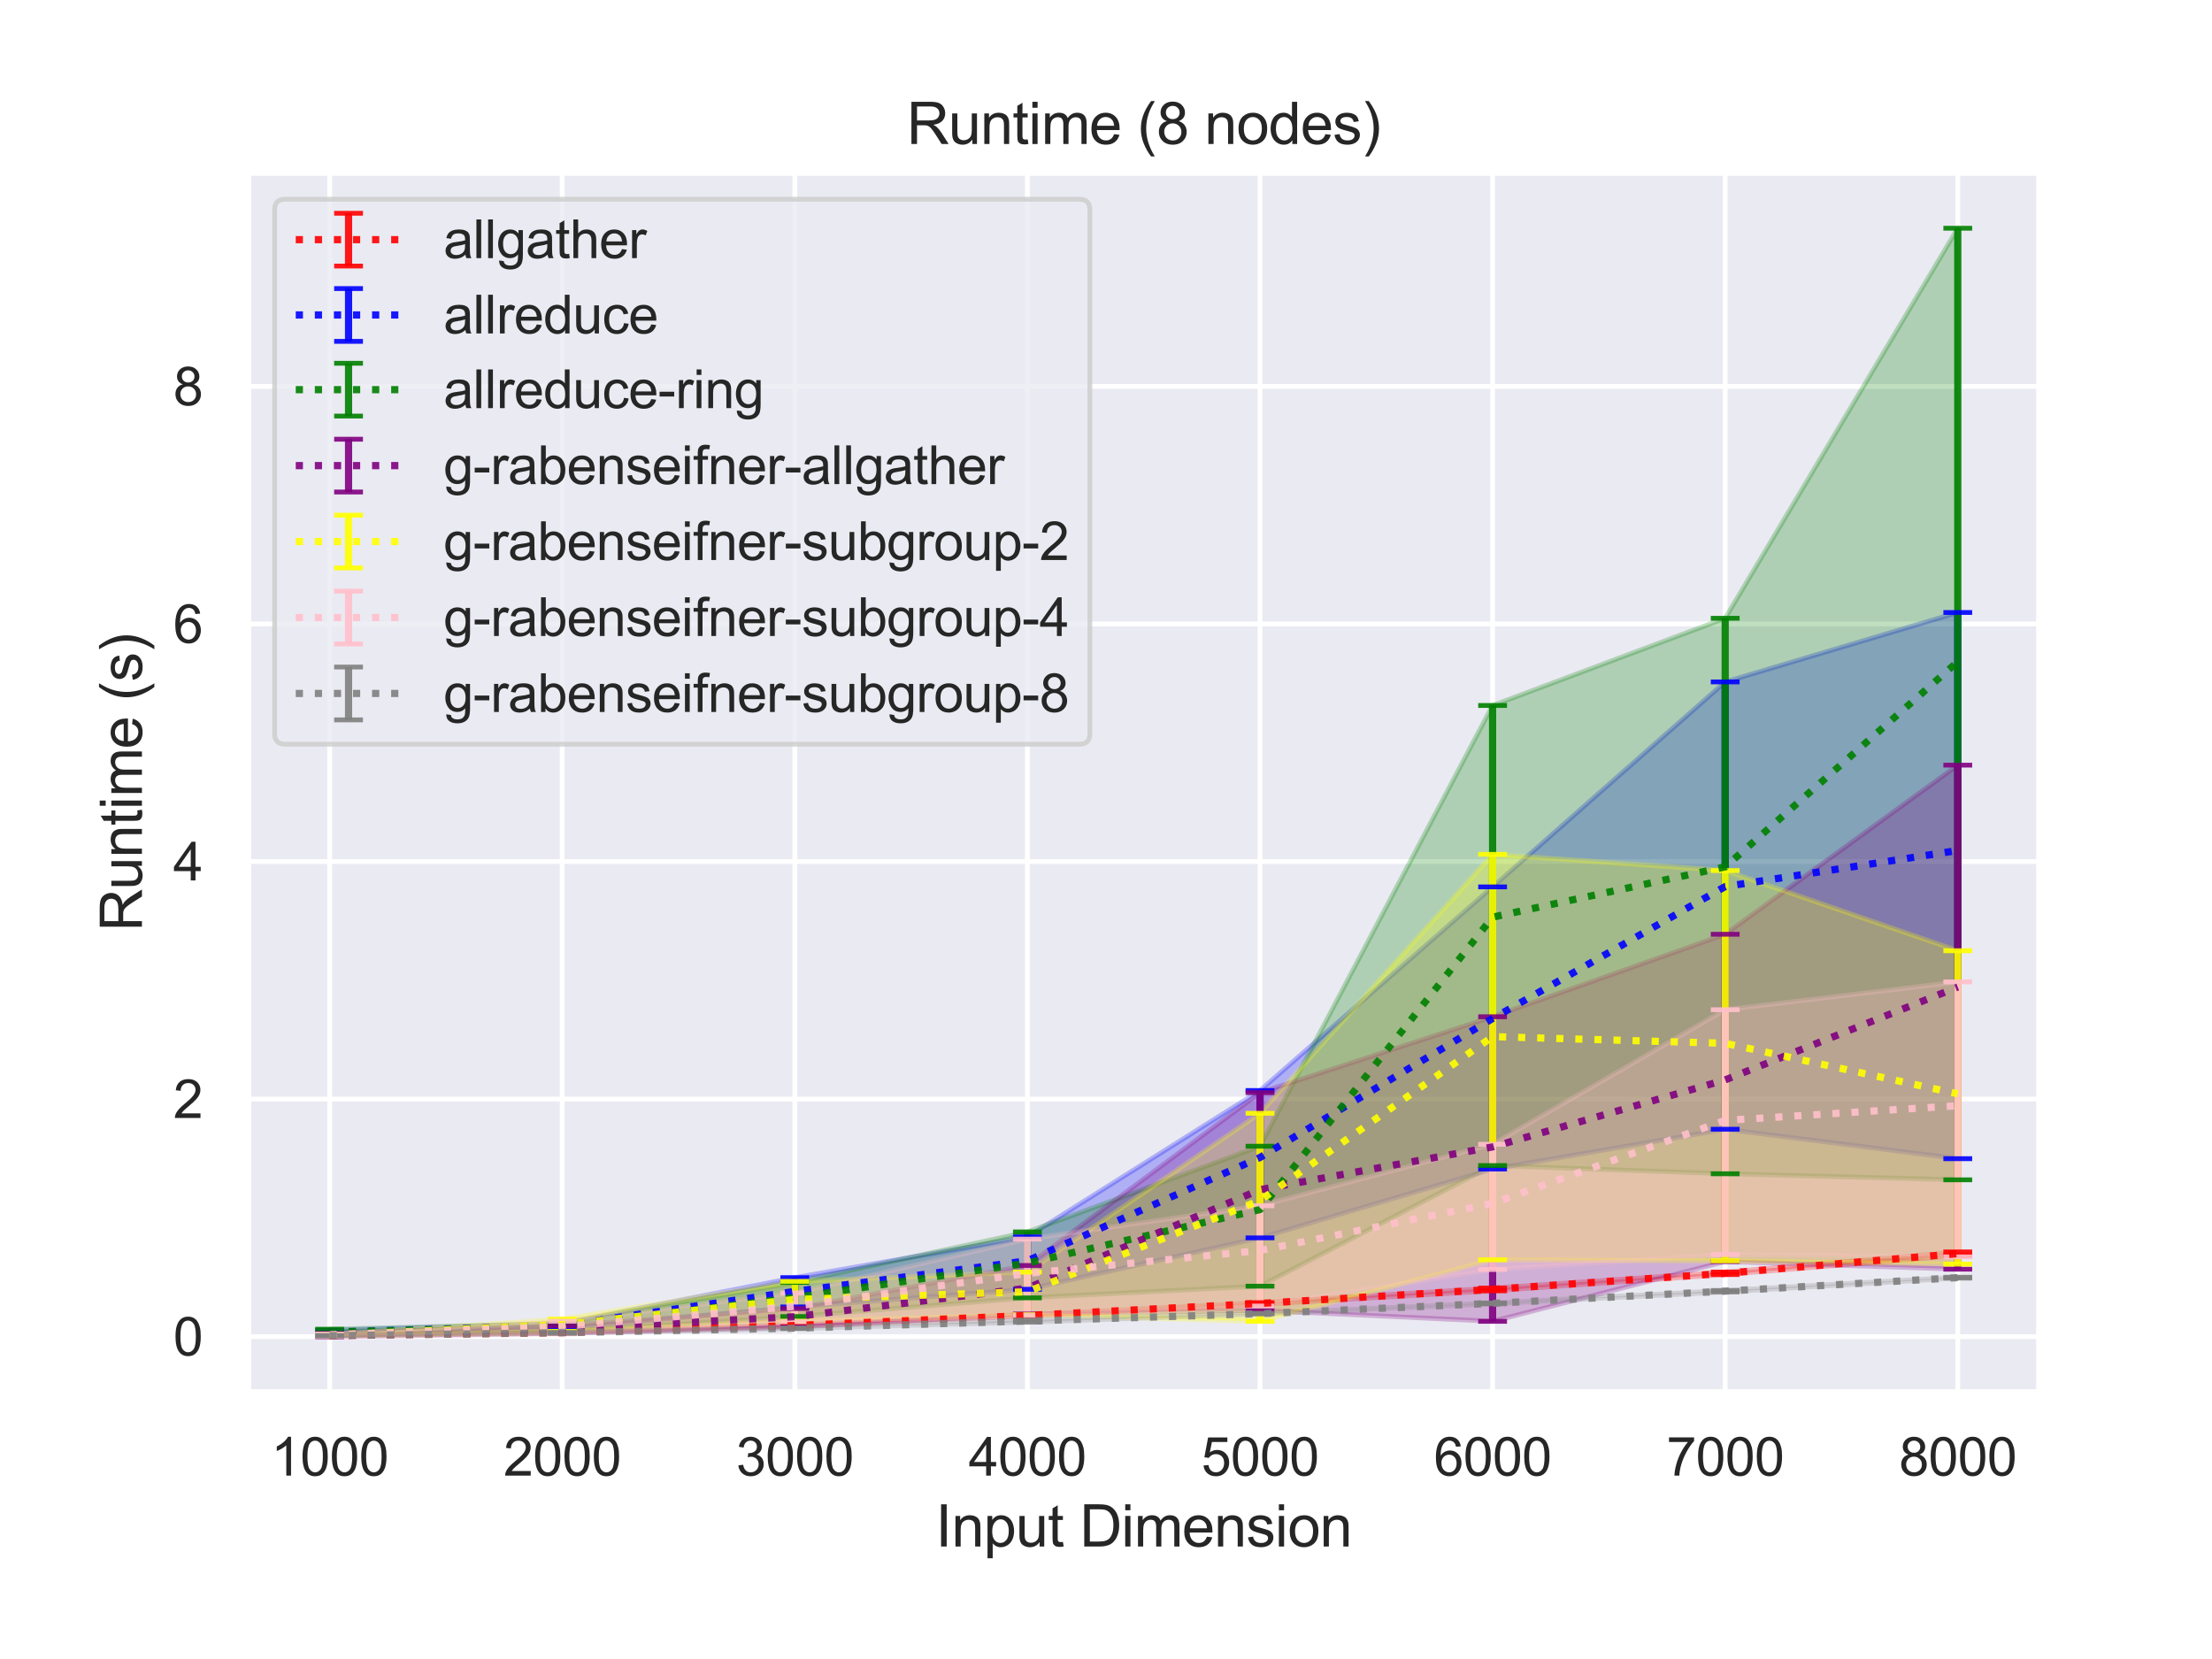 <?xml version="1.0" encoding="utf-8" standalone="no"?>
<!DOCTYPE svg PUBLIC "-//W3C//DTD SVG 1.1//EN"
  "http://www.w3.org/Graphics/SVG/1.1/DTD/svg11.dtd">
<svg height="345.6pt" version="1.1" viewBox="0 0 460.8 345.6" width="460.8pt" xmlns="http://www.w3.org/2000/svg" xmlns:xlink="http://www.w3.org/1999/xlink">
 <defs>
  <style type="text/css">*{stroke-linecap:butt;stroke-linejoin:round;}</style>
 </defs>
 <g id="figure_1">
  <g id="patch_1">
   <path d="M 0 345.6 
L 460.8 345.6 
L 460.8 0 
L 0 0 
z
" style="fill:#ffffff;"/>
  </g>
  <g id="axes_1">
   <g id="patch_2">
    <path d="M 51.71 290.02 
L 424.8 290.02 
L 424.8 36 
L 51.71 36 
z
" style="fill:#eaeaf2;"/>
   </g>
   <g id="matplotlib.axis_1">
    <g id="xtick_1">
     <g id="line2d_1">
      <path clip-path="url(#p6a26520296)" d="M 68.669 290.02 
L 68.669 36 
" style="fill:none;stroke:#ffffff;stroke-linecap:round;"/>
     </g>
     <g id="text_1">
      <!-- 1000 -->
      <g style="fill:#262626;" transform="translate(56.435 307.394)scale(0.11 -0.11)">
       <defs>
        <path d="M 2384 0 
L 1822 0 
L 1822 3584 
Q 1619 3391 1289 3197 
Q 959 3003 697 2906 
L 697 3450 
Q 1169 3672 1522 3987 
Q 1875 4303 2022 4600 
L 2384 4600 
L 2384 0 
z
" id="ArialMT-31" transform="scale(0.016)"/>
        <path d="M 266 2259 
Q 266 3072 433 3567 
Q 600 4063 929 4331 
Q 1259 4600 1759 4600 
Q 2128 4600 2406 4451 
Q 2684 4303 2865 4023 
Q 3047 3744 3150 3342 
Q 3253 2941 3253 2259 
Q 3253 1453 3087 958 
Q 2922 463 2592 192 
Q 2263 -78 1759 -78 
Q 1097 -78 719 397 
Q 266 969 266 2259 
z
M 844 2259 
Q 844 1131 1108 757 
Q 1372 384 1759 384 
Q 2147 384 2411 759 
Q 2675 1134 2675 2259 
Q 2675 3391 2411 3762 
Q 2147 4134 1753 4134 
Q 1366 4134 1134 3806 
Q 844 3388 844 2259 
z
" id="ArialMT-30" transform="scale(0.016)"/>
       </defs>
       <use xlink:href="#ArialMT-31"/>
       <use x="55.615" xlink:href="#ArialMT-30"/>
       <use x="111.23" xlink:href="#ArialMT-30"/>
       <use x="166.846" xlink:href="#ArialMT-30"/>
      </g>
     </g>
    </g>
    <g id="xtick_2">
     <g id="line2d_2">
      <path clip-path="url(#p6a26520296)" d="M 117.122 290.02 
L 117.122 36 
" style="fill:none;stroke:#ffffff;stroke-linecap:round;"/>
     </g>
     <g id="text_2">
      <!-- 2000 -->
      <g style="fill:#262626;" transform="translate(104.888 307.394)scale(0.11 -0.11)">
       <defs>
        <path d="M 3222 541 
L 3222 0 
L 194 0 
Q 188 203 259 391 
Q 375 700 629 1000 
Q 884 1300 1366 1694 
Q 2113 2306 2375 2664 
Q 2638 3022 2638 3341 
Q 2638 3675 2398 3904 
Q 2159 4134 1775 4134 
Q 1369 4134 1125 3890 
Q 881 3647 878 3216 
L 300 3275 
Q 359 3922 746 4261 
Q 1134 4600 1788 4600 
Q 2447 4600 2831 4234 
Q 3216 3869 3216 3328 
Q 3216 3053 3103 2787 
Q 2991 2522 2730 2228 
Q 2469 1934 1863 1422 
Q 1356 997 1212 845 
Q 1069 694 975 541 
L 3222 541 
z
" id="ArialMT-32" transform="scale(0.016)"/>
       </defs>
       <use xlink:href="#ArialMT-32"/>
       <use x="55.615" xlink:href="#ArialMT-30"/>
       <use x="111.23" xlink:href="#ArialMT-30"/>
       <use x="166.846" xlink:href="#ArialMT-30"/>
      </g>
     </g>
    </g>
    <g id="xtick_3">
     <g id="line2d_3">
      <path clip-path="url(#p6a26520296)" d="M 165.575 290.02 
L 165.575 36 
" style="fill:none;stroke:#ffffff;stroke-linecap:round;"/>
     </g>
     <g id="text_3">
      <!-- 3000 -->
      <g style="fill:#262626;" transform="translate(153.341 307.394)scale(0.11 -0.11)">
       <defs>
        <path d="M 269 1209 
L 831 1284 
Q 928 806 1161 595 
Q 1394 384 1728 384 
Q 2125 384 2398 659 
Q 2672 934 2672 1341 
Q 2672 1728 2419 1979 
Q 2166 2231 1775 2231 
Q 1616 2231 1378 2169 
L 1441 2663 
Q 1497 2656 1531 2656 
Q 1891 2656 2178 2843 
Q 2466 3031 2466 3422 
Q 2466 3731 2256 3934 
Q 2047 4138 1716 4138 
Q 1388 4138 1169 3931 
Q 950 3725 888 3313 
L 325 3413 
Q 428 3978 793 4289 
Q 1159 4600 1703 4600 
Q 2078 4600 2393 4439 
Q 2709 4278 2876 4000 
Q 3044 3722 3044 3409 
Q 3044 3113 2884 2869 
Q 2725 2625 2413 2481 
Q 2819 2388 3044 2092 
Q 3269 1797 3269 1353 
Q 3269 753 2831 336 
Q 2394 -81 1725 -81 
Q 1122 -81 723 278 
Q 325 638 269 1209 
z
" id="ArialMT-33" transform="scale(0.016)"/>
       </defs>
       <use xlink:href="#ArialMT-33"/>
       <use x="55.615" xlink:href="#ArialMT-30"/>
       <use x="111.23" xlink:href="#ArialMT-30"/>
       <use x="166.846" xlink:href="#ArialMT-30"/>
      </g>
     </g>
    </g>
    <g id="xtick_4">
     <g id="line2d_4">
      <path clip-path="url(#p6a26520296)" d="M 214.028 290.02 
L 214.028 36 
" style="fill:none;stroke:#ffffff;stroke-linecap:round;"/>
     </g>
     <g id="text_4">
      <!-- 4000 -->
      <g style="fill:#262626;" transform="translate(201.794 307.394)scale(0.11 -0.11)">
       <defs>
        <path d="M 2069 0 
L 2069 1097 
L 81 1097 
L 81 1613 
L 2172 4581 
L 2631 4581 
L 2631 1613 
L 3250 1613 
L 3250 1097 
L 2631 1097 
L 2631 0 
L 2069 0 
z
M 2069 1613 
L 2069 3678 
L 634 1613 
L 2069 1613 
z
" id="ArialMT-34" transform="scale(0.016)"/>
       </defs>
       <use xlink:href="#ArialMT-34"/>
       <use x="55.615" xlink:href="#ArialMT-30"/>
       <use x="111.23" xlink:href="#ArialMT-30"/>
       <use x="166.846" xlink:href="#ArialMT-30"/>
      </g>
     </g>
    </g>
    <g id="xtick_5">
     <g id="line2d_5">
      <path clip-path="url(#p6a26520296)" d="M 262.482 290.02 
L 262.482 36 
" style="fill:none;stroke:#ffffff;stroke-linecap:round;"/>
     </g>
     <g id="text_5">
      <!-- 5000 -->
      <g style="fill:#262626;" transform="translate(250.248 307.394)scale(0.11 -0.11)">
       <defs>
        <path d="M 266 1200 
L 856 1250 
Q 922 819 1161 601 
Q 1400 384 1738 384 
Q 2144 384 2425 690 
Q 2706 997 2706 1503 
Q 2706 1984 2436 2262 
Q 2166 2541 1728 2541 
Q 1456 2541 1237 2417 
Q 1019 2294 894 2097 
L 366 2166 
L 809 4519 
L 3088 4519 
L 3088 3981 
L 1259 3981 
L 1013 2750 
Q 1425 3038 1878 3038 
Q 2478 3038 2890 2622 
Q 3303 2206 3303 1553 
Q 3303 931 2941 478 
Q 2500 -78 1738 -78 
Q 1113 -78 717 272 
Q 322 622 266 1200 
z
" id="ArialMT-35" transform="scale(0.016)"/>
       </defs>
       <use xlink:href="#ArialMT-35"/>
       <use x="55.615" xlink:href="#ArialMT-30"/>
       <use x="111.23" xlink:href="#ArialMT-30"/>
       <use x="166.846" xlink:href="#ArialMT-30"/>
      </g>
     </g>
    </g>
    <g id="xtick_6">
     <g id="line2d_6">
      <path clip-path="url(#p6a26520296)" d="M 310.935 290.02 
L 310.935 36 
" style="fill:none;stroke:#ffffff;stroke-linecap:round;"/>
     </g>
     <g id="text_6">
      <!-- 6000 -->
      <g style="fill:#262626;" transform="translate(298.701 307.394)scale(0.11 -0.11)">
       <defs>
        <path d="M 3184 3459 
L 2625 3416 
Q 2550 3747 2413 3897 
Q 2184 4138 1850 4138 
Q 1581 4138 1378 3988 
Q 1113 3794 959 3422 
Q 806 3050 800 2363 
Q 1003 2672 1297 2822 
Q 1591 2972 1913 2972 
Q 2475 2972 2870 2558 
Q 3266 2144 3266 1488 
Q 3266 1056 3080 686 
Q 2894 316 2569 119 
Q 2244 -78 1831 -78 
Q 1128 -78 684 439 
Q 241 956 241 2144 
Q 241 3472 731 4075 
Q 1159 4600 1884 4600 
Q 2425 4600 2770 4297 
Q 3116 3994 3184 3459 
z
M 888 1484 
Q 888 1194 1011 928 
Q 1134 663 1356 523 
Q 1578 384 1822 384 
Q 2178 384 2434 671 
Q 2691 959 2691 1453 
Q 2691 1928 2437 2201 
Q 2184 2475 1800 2475 
Q 1419 2475 1153 2201 
Q 888 1928 888 1484 
z
" id="ArialMT-36" transform="scale(0.016)"/>
       </defs>
       <use xlink:href="#ArialMT-36"/>
       <use x="55.615" xlink:href="#ArialMT-30"/>
       <use x="111.23" xlink:href="#ArialMT-30"/>
       <use x="166.846" xlink:href="#ArialMT-30"/>
      </g>
     </g>
    </g>
    <g id="xtick_7">
     <g id="line2d_7">
      <path clip-path="url(#p6a26520296)" d="M 359.388 290.02 
L 359.388 36 
" style="fill:none;stroke:#ffffff;stroke-linecap:round;"/>
     </g>
     <g id="text_7">
      <!-- 7000 -->
      <g style="fill:#262626;" transform="translate(347.154 307.394)scale(0.11 -0.11)">
       <defs>
        <path d="M 303 3981 
L 303 4522 
L 3269 4522 
L 3269 4084 
Q 2831 3619 2401 2847 
Q 1972 2075 1738 1259 
Q 1569 684 1522 0 
L 944 0 
Q 953 541 1156 1306 
Q 1359 2072 1739 2783 
Q 2119 3494 2547 3981 
L 303 3981 
z
" id="ArialMT-37" transform="scale(0.016)"/>
       </defs>
       <use xlink:href="#ArialMT-37"/>
       <use x="55.615" xlink:href="#ArialMT-30"/>
       <use x="111.23" xlink:href="#ArialMT-30"/>
       <use x="166.846" xlink:href="#ArialMT-30"/>
      </g>
     </g>
    </g>
    <g id="xtick_8">
     <g id="line2d_8">
      <path clip-path="url(#p6a26520296)" d="M 407.841 290.02 
L 407.841 36 
" style="fill:none;stroke:#ffffff;stroke-linecap:round;"/>
     </g>
     <g id="text_8">
      <!-- 8000 -->
      <g style="fill:#262626;" transform="translate(395.607 307.394)scale(0.11 -0.11)">
       <defs>
        <path d="M 1131 2484 
Q 781 2613 612 2850 
Q 444 3088 444 3419 
Q 444 3919 803 4259 
Q 1163 4600 1759 4600 
Q 2359 4600 2725 4251 
Q 3091 3903 3091 3403 
Q 3091 3084 2923 2848 
Q 2756 2613 2416 2484 
Q 2838 2347 3058 2040 
Q 3278 1734 3278 1309 
Q 3278 722 2862 322 
Q 2447 -78 1769 -78 
Q 1091 -78 675 323 
Q 259 725 259 1325 
Q 259 1772 486 2073 
Q 713 2375 1131 2484 
z
M 1019 3438 
Q 1019 3113 1228 2906 
Q 1438 2700 1772 2700 
Q 2097 2700 2305 2904 
Q 2513 3109 2513 3406 
Q 2513 3716 2298 3927 
Q 2084 4138 1766 4138 
Q 1444 4138 1231 3931 
Q 1019 3725 1019 3438 
z
M 838 1322 
Q 838 1081 952 856 
Q 1066 631 1291 507 
Q 1516 384 1775 384 
Q 2178 384 2440 643 
Q 2703 903 2703 1303 
Q 2703 1709 2433 1975 
Q 2163 2241 1756 2241 
Q 1359 2241 1098 1978 
Q 838 1716 838 1322 
z
" id="ArialMT-38" transform="scale(0.016)"/>
       </defs>
       <use xlink:href="#ArialMT-38"/>
       <use x="55.615" xlink:href="#ArialMT-30"/>
       <use x="111.23" xlink:href="#ArialMT-30"/>
       <use x="166.846" xlink:href="#ArialMT-30"/>
      </g>
     </g>
    </g>
    <g id="text_9">
     <!-- Input Dimension -->
     <g style="fill:#262626;" transform="translate(194.901 322.169)scale(0.12 -0.12)">
      <defs>
       <path d="M 597 0 
L 597 4581 
L 1203 4581 
L 1203 0 
L 597 0 
z
" id="ArialMT-49" transform="scale(0.016)"/>
       <path d="M 422 0 
L 422 3319 
L 928 3319 
L 928 2847 
Q 1294 3394 1984 3394 
Q 2284 3394 2536 3286 
Q 2788 3178 2913 3003 
Q 3038 2828 3088 2588 
Q 3119 2431 3119 2041 
L 3119 0 
L 2556 0 
L 2556 2019 
Q 2556 2363 2490 2533 
Q 2425 2703 2258 2804 
Q 2091 2906 1866 2906 
Q 1506 2906 1245 2678 
Q 984 2450 984 1813 
L 984 0 
L 422 0 
z
" id="ArialMT-6e" transform="scale(0.016)"/>
       <path d="M 422 -1272 
L 422 3319 
L 934 3319 
L 934 2888 
Q 1116 3141 1344 3267 
Q 1572 3394 1897 3394 
Q 2322 3394 2647 3175 
Q 2972 2956 3137 2557 
Q 3303 2159 3303 1684 
Q 3303 1175 3120 767 
Q 2938 359 2589 142 
Q 2241 -75 1856 -75 
Q 1575 -75 1351 44 
Q 1128 163 984 344 
L 984 -1272 
L 422 -1272 
z
M 931 1641 
Q 931 1000 1190 694 
Q 1450 388 1819 388 
Q 2194 388 2461 705 
Q 2728 1022 2728 1688 
Q 2728 2322 2467 2637 
Q 2206 2953 1844 2953 
Q 1484 2953 1207 2617 
Q 931 2281 931 1641 
z
" id="ArialMT-70" transform="scale(0.016)"/>
       <path d="M 2597 0 
L 2597 488 
Q 2209 -75 1544 -75 
Q 1250 -75 995 37 
Q 741 150 617 320 
Q 494 491 444 738 
Q 409 903 409 1263 
L 409 3319 
L 972 3319 
L 972 1478 
Q 972 1038 1006 884 
Q 1059 663 1231 536 
Q 1403 409 1656 409 
Q 1909 409 2131 539 
Q 2353 669 2445 892 
Q 2538 1116 2538 1541 
L 2538 3319 
L 3100 3319 
L 3100 0 
L 2597 0 
z
" id="ArialMT-75" transform="scale(0.016)"/>
       <path d="M 1650 503 
L 1731 6 
Q 1494 -44 1306 -44 
Q 1000 -44 831 53 
Q 663 150 594 308 
Q 525 466 525 972 
L 525 2881 
L 113 2881 
L 113 3319 
L 525 3319 
L 525 4141 
L 1084 4478 
L 1084 3319 
L 1650 3319 
L 1650 2881 
L 1084 2881 
L 1084 941 
Q 1084 700 1114 631 
Q 1144 563 1211 522 
Q 1278 481 1403 481 
Q 1497 481 1650 503 
z
" id="ArialMT-74" transform="scale(0.016)"/>
       <path id="ArialMT-20" transform="scale(0.016)"/>
       <path d="M 494 0 
L 494 4581 
L 2072 4581 
Q 2606 4581 2888 4516 
Q 3281 4425 3559 4188 
Q 3922 3881 4101 3404 
Q 4281 2928 4281 2316 
Q 4281 1794 4159 1391 
Q 4038 988 3847 723 
Q 3656 459 3429 307 
Q 3203 156 2883 78 
Q 2563 0 2147 0 
L 494 0 
z
M 1100 541 
L 2078 541 
Q 2531 541 2789 625 
Q 3047 709 3200 863 
Q 3416 1078 3536 1442 
Q 3656 1806 3656 2325 
Q 3656 3044 3420 3430 
Q 3184 3816 2847 3947 
Q 2603 4041 2063 4041 
L 1100 4041 
L 1100 541 
z
" id="ArialMT-44" transform="scale(0.016)"/>
       <path d="M 425 3934 
L 425 4581 
L 988 4581 
L 988 3934 
L 425 3934 
z
M 425 0 
L 425 3319 
L 988 3319 
L 988 0 
L 425 0 
z
" id="ArialMT-69" transform="scale(0.016)"/>
       <path d="M 422 0 
L 422 3319 
L 925 3319 
L 925 2853 
Q 1081 3097 1340 3245 
Q 1600 3394 1931 3394 
Q 2300 3394 2536 3241 
Q 2772 3088 2869 2813 
Q 3263 3394 3894 3394 
Q 4388 3394 4653 3120 
Q 4919 2847 4919 2278 
L 4919 0 
L 4359 0 
L 4359 2091 
Q 4359 2428 4304 2576 
Q 4250 2725 4106 2815 
Q 3963 2906 3769 2906 
Q 3419 2906 3187 2673 
Q 2956 2441 2956 1928 
L 2956 0 
L 2394 0 
L 2394 2156 
Q 2394 2531 2256 2718 
Q 2119 2906 1806 2906 
Q 1569 2906 1367 2781 
Q 1166 2656 1075 2415 
Q 984 2175 984 1722 
L 984 0 
L 422 0 
z
" id="ArialMT-6d" transform="scale(0.016)"/>
       <path d="M 2694 1069 
L 3275 997 
Q 3138 488 2766 206 
Q 2394 -75 1816 -75 
Q 1088 -75 661 373 
Q 234 822 234 1631 
Q 234 2469 665 2931 
Q 1097 3394 1784 3394 
Q 2450 3394 2872 2941 
Q 3294 2488 3294 1666 
Q 3294 1616 3291 1516 
L 816 1516 
Q 847 969 1125 678 
Q 1403 388 1819 388 
Q 2128 388 2347 550 
Q 2566 713 2694 1069 
z
M 847 1978 
L 2700 1978 
Q 2663 2397 2488 2606 
Q 2219 2931 1791 2931 
Q 1403 2931 1139 2672 
Q 875 2413 847 1978 
z
" id="ArialMT-65" transform="scale(0.016)"/>
       <path d="M 197 991 
L 753 1078 
Q 800 744 1014 566 
Q 1228 388 1613 388 
Q 2000 388 2187 545 
Q 2375 703 2375 916 
Q 2375 1106 2209 1216 
Q 2094 1291 1634 1406 
Q 1016 1563 777 1677 
Q 538 1791 414 1992 
Q 291 2194 291 2438 
Q 291 2659 392 2848 
Q 494 3038 669 3163 
Q 800 3259 1026 3326 
Q 1253 3394 1513 3394 
Q 1903 3394 2198 3281 
Q 2494 3169 2634 2976 
Q 2775 2784 2828 2463 
L 2278 2388 
Q 2241 2644 2061 2787 
Q 1881 2931 1553 2931 
Q 1166 2931 1000 2803 
Q 834 2675 834 2503 
Q 834 2394 903 2306 
Q 972 2216 1119 2156 
Q 1203 2125 1616 2013 
Q 2213 1853 2448 1751 
Q 2684 1650 2818 1456 
Q 2953 1263 2953 975 
Q 2953 694 2789 445 
Q 2625 197 2315 61 
Q 2006 -75 1616 -75 
Q 969 -75 630 194 
Q 291 463 197 991 
z
" id="ArialMT-73" transform="scale(0.016)"/>
       <path d="M 213 1659 
Q 213 2581 725 3025 
Q 1153 3394 1769 3394 
Q 2453 3394 2887 2945 
Q 3322 2497 3322 1706 
Q 3322 1066 3130 698 
Q 2938 331 2570 128 
Q 2203 -75 1769 -75 
Q 1072 -75 642 372 
Q 213 819 213 1659 
z
M 791 1659 
Q 791 1022 1069 705 
Q 1347 388 1769 388 
Q 2188 388 2466 706 
Q 2744 1025 2744 1678 
Q 2744 2294 2464 2611 
Q 2184 2928 1769 2928 
Q 1347 2928 1069 2612 
Q 791 2297 791 1659 
z
" id="ArialMT-6f" transform="scale(0.016)"/>
      </defs>
      <use xlink:href="#ArialMT-49"/>
      <use x="27.783" xlink:href="#ArialMT-6e"/>
      <use x="83.398" xlink:href="#ArialMT-70"/>
      <use x="139.014" xlink:href="#ArialMT-75"/>
      <use x="194.629" xlink:href="#ArialMT-74"/>
      <use x="222.412" xlink:href="#ArialMT-20"/>
      <use x="250.195" xlink:href="#ArialMT-44"/>
      <use x="322.412" xlink:href="#ArialMT-69"/>
      <use x="344.629" xlink:href="#ArialMT-6d"/>
      <use x="427.93" xlink:href="#ArialMT-65"/>
      <use x="483.545" xlink:href="#ArialMT-6e"/>
      <use x="539.16" xlink:href="#ArialMT-73"/>
      <use x="589.16" xlink:href="#ArialMT-69"/>
      <use x="611.377" xlink:href="#ArialMT-6f"/>
      <use x="666.992" xlink:href="#ArialMT-6e"/>
     </g>
    </g>
   </g>
   <g id="matplotlib.axis_2">
    <g id="ytick_1">
     <g id="line2d_9">
      <path clip-path="url(#p6a26520296)" d="M 51.71 278.44 
L 424.8 278.44 
" style="fill:none;stroke:#ffffff;stroke-linecap:round;"/>
     </g>
     <g id="text_10">
      <!-- 0 -->
      <g style="fill:#262626;" transform="translate(36.093 282.377)scale(0.11 -0.11)">
       <use xlink:href="#ArialMT-30"/>
      </g>
     </g>
    </g>
    <g id="ytick_2">
     <g id="line2d_10">
      <path clip-path="url(#p6a26520296)" d="M 51.71 228.955 
L 424.8 228.955 
" style="fill:none;stroke:#ffffff;stroke-linecap:round;"/>
     </g>
     <g id="text_11">
      <!-- 2 -->
      <g style="fill:#262626;" transform="translate(36.093 232.892)scale(0.11 -0.11)">
       <use xlink:href="#ArialMT-32"/>
      </g>
     </g>
    </g>
    <g id="ytick_3">
     <g id="line2d_11">
      <path clip-path="url(#p6a26520296)" d="M 51.71 179.469 
L 424.8 179.469 
" style="fill:none;stroke:#ffffff;stroke-linecap:round;"/>
     </g>
     <g id="text_12">
      <!-- 4 -->
      <g style="fill:#262626;" transform="translate(36.093 183.406)scale(0.11 -0.11)">
       <use xlink:href="#ArialMT-34"/>
      </g>
     </g>
    </g>
    <g id="ytick_4">
     <g id="line2d_12">
      <path clip-path="url(#p6a26520296)" d="M 51.71 129.984 
L 424.8 129.984 
" style="fill:none;stroke:#ffffff;stroke-linecap:round;"/>
     </g>
     <g id="text_13">
      <!-- 6 -->
      <g style="fill:#262626;" transform="translate(36.093 133.921)scale(0.11 -0.11)">
       <use xlink:href="#ArialMT-36"/>
      </g>
     </g>
    </g>
    <g id="ytick_5">
     <g id="line2d_13">
      <path clip-path="url(#p6a26520296)" d="M 51.71 80.498 
L 424.8 80.498 
" style="fill:none;stroke:#ffffff;stroke-linecap:round;"/>
     </g>
     <g id="text_14">
      <!-- 8 -->
      <g style="fill:#262626;" transform="translate(36.093 84.435)scale(0.11 -0.11)">
       <use xlink:href="#ArialMT-38"/>
      </g>
     </g>
    </g>
    <g id="text_15">
     <!-- Runtime (s) -->
     <g style="fill:#262626;" transform="translate(29.567 194.013)rotate(-90)scale(0.12 -0.12)">
      <defs>
       <path d="M 503 0 
L 503 4581 
L 2534 4581 
Q 3147 4581 3465 4457 
Q 3784 4334 3975 4021 
Q 4166 3709 4166 3331 
Q 4166 2844 3850 2509 
Q 3534 2175 2875 2084 
Q 3116 1969 3241 1856 
Q 3506 1613 3744 1247 
L 4541 0 
L 3778 0 
L 3172 953 
Q 2906 1366 2734 1584 
Q 2563 1803 2427 1890 
Q 2291 1978 2150 2013 
Q 2047 2034 1813 2034 
L 1109 2034 
L 1109 0 
L 503 0 
z
M 1109 2559 
L 2413 2559 
Q 2828 2559 3062 2645 
Q 3297 2731 3419 2920 
Q 3541 3109 3541 3331 
Q 3541 3656 3305 3865 
Q 3069 4075 2559 4075 
L 1109 4075 
L 1109 2559 
z
" id="ArialMT-52" transform="scale(0.016)"/>
       <path d="M 1497 -1347 
Q 1031 -759 709 28 
Q 388 816 388 1659 
Q 388 2403 628 3084 
Q 909 3875 1497 4659 
L 1900 4659 
Q 1522 4009 1400 3731 
Q 1209 3300 1100 2831 
Q 966 2247 966 1656 
Q 966 153 1900 -1347 
L 1497 -1347 
z
" id="ArialMT-28" transform="scale(0.016)"/>
       <path d="M 791 -1347 
L 388 -1347 
Q 1322 153 1322 1656 
Q 1322 2244 1188 2822 
Q 1081 3291 891 3722 
Q 769 4003 388 4659 
L 791 4659 
Q 1378 3875 1659 3084 
Q 1900 2403 1900 1659 
Q 1900 816 1576 28 
Q 1253 -759 791 -1347 
z
" id="ArialMT-29" transform="scale(0.016)"/>
      </defs>
      <use xlink:href="#ArialMT-52"/>
      <use x="72.217" xlink:href="#ArialMT-75"/>
      <use x="127.832" xlink:href="#ArialMT-6e"/>
      <use x="183.447" xlink:href="#ArialMT-74"/>
      <use x="211.23" xlink:href="#ArialMT-69"/>
      <use x="233.447" xlink:href="#ArialMT-6d"/>
      <use x="316.748" xlink:href="#ArialMT-65"/>
      <use x="372.363" xlink:href="#ArialMT-20"/>
      <use x="400.146" xlink:href="#ArialMT-28"/>
      <use x="433.447" xlink:href="#ArialMT-73"/>
      <use x="483.447" xlink:href="#ArialMT-29"/>
     </g>
    </g>
   </g>
   <g id="PolyCollection_1">
    <defs>
     <path d="M 68.669 -67.374 
L 68.669 -67.37 
L 117.122 -67.984 
L 165.575 -69.394 
L 214.028 -71.459 
L 262.482 -73.893 
L 310.935 -76.699 
L 359.388 -80.087 
L 407.841 -84.06 
L 407.841 -84.808 
L 407.841 -84.808 
L 359.388 -80.605 
L 310.935 -77.267 
L 262.482 -74.234 
L 214.028 -71.671 
L 165.575 -69.547 
L 117.122 -68.006 
L 68.669 -67.374 
z
" id="m0a98e5be5f" style="stroke:#ff0000;stroke-opacity:0.25;"/>
    </defs>
    <g clip-path="url(#p6a26520296)">
     <use style="fill:#ff0000;fill-opacity:0.25;stroke:#ff0000;stroke-opacity:0.25;" x="0" xlink:href="#m0a98e5be5f" y="345.6"/>
    </g>
   </g>
   <g id="PolyCollection_2">
    <defs>
     <path d="M 68.669 -68.5 
L 68.669 -67.329 
L 117.122 -68.867 
L 165.575 -73.343 
L 214.028 -77.023 
L 262.482 -87.728 
L 310.935 -102.069 
L 359.388 -110.361 
L 407.841 -104.229 
L 407.841 -218.006 
L 407.841 -218.006 
L 359.388 -203.544 
L 310.935 -160.842 
L 262.482 -118.423 
L 214.028 -87.94 
L 165.575 -79.447 
L 117.122 -69.894 
L 68.669 -68.5 
z
" id="m305767dd2e" style="stroke:#0000ff;stroke-opacity:0.25;"/>
    </defs>
    <g clip-path="url(#p6a26520296)">
     <use style="fill:#0000ff;fill-opacity:0.25;stroke:#0000ff;stroke-opacity:0.25;" x="0" xlink:href="#m305767dd2e" y="345.6"/>
    </g>
   </g>
   <g id="PolyCollection_3">
    <defs>
     <path d="M 68.669 -68.69 
L 68.669 -67.414 
L 117.122 -68.2 
L 165.575 -71.34 
L 214.028 -75.237 
L 262.482 -77.666 
L 310.935 -102.793 
L 359.388 -101.082 
L 407.841 -99.823 
L 407.841 -298.054 
L 407.841 -298.054 
L 359.388 -216.807 
L 310.935 -198.636 
L 262.482 -106.825 
L 214.028 -88.963 
L 165.575 -78.449 
L 117.122 -69.924 
L 68.669 -68.69 
z
" id="mc35aa6862e" style="stroke:#008000;stroke-opacity:0.25;"/>
    </defs>
    <g clip-path="url(#p6a26520296)">
     <use style="fill:#008000;fill-opacity:0.25;stroke:#008000;stroke-opacity:0.25;" x="0" xlink:href="#mc35aa6862e" y="345.6"/>
    </g>
   </g>
   <g id="PolyCollection_4">
    <defs>
     <path d="M 68.669 -67.834 
L 68.669 -67.126 
L 117.122 -67.826 
L 165.575 -69.131 
L 214.028 -71.862 
L 262.482 -72.648 
L 310.935 -70.343 
L 359.388 -82.796 
L 407.841 -81.209 
L 407.841 -186.205 
L 407.841 -186.205 
L 359.388 -150.973 
L 310.935 -133.793 
L 262.482 -117.982 
L 214.028 -81.979 
L 165.575 -73.011 
L 117.122 -69.428 
L 68.669 -67.834 
z
" id="mc1d128d8ec" style="stroke:#800080;stroke-opacity:0.25;"/>
    </defs>
    <g clip-path="url(#p6a26520296)">
     <use style="fill:#800080;fill-opacity:0.25;stroke:#800080;stroke-opacity:0.25;" x="0" xlink:href="#mc1d128d8ec" y="345.6"/>
    </g>
   </g>
   <g id="PolyCollection_5">
    <defs>
     <path d="M 68.669 -67.592 
L 68.669 -67.329 
L 117.122 -68.256 
L 165.575 -70.348 
L 214.028 -71.713 
L 262.482 -70.346 
L 310.935 -83.165 
L 359.388 -82.943 
L 407.841 -82.262 
L 407.841 -147.543 
L 407.841 -147.543 
L 359.388 -164.247 
L 310.935 -167.625 
L 262.482 -113.683 
L 214.028 -80.6 
L 165.575 -78.671 
L 117.122 -70.785 
L 68.669 -67.592 
z
" id="mbfffeb8f3c" style="stroke:#ffff00;stroke-opacity:0.25;"/>
    </defs>
    <g clip-path="url(#p6a26520296)">
     <use style="fill:#ffff00;fill-opacity:0.25;stroke:#ffff00;stroke-opacity:0.25;" x="0" xlink:href="#mbfffeb8f3c" y="345.6"/>
    </g>
   </g>
   <g id="PolyCollection_6">
    <defs>
     <path d="M 68.669 -67.697 
L 68.669 -67.265 
L 117.122 -67.75 
L 165.575 -70.254 
L 214.028 -71.609 
L 262.482 -73.531 
L 310.935 -81.13 
L 359.388 -84.254 
L 407.841 -83.775 
L 407.841 -141.055 
L 407.841 -141.055 
L 359.388 -135.253 
L 310.935 -107.229 
L 262.482 -94.414 
L 214.028 -87.47 
L 165.575 -76.248 
L 117.122 -70.365 
L 68.669 -67.697 
z
" id="m3390113775" style="stroke:#ffc0cb;stroke-opacity:0.25;"/>
    </defs>
    <g clip-path="url(#p6a26520296)">
     <use style="fill:#ffc0cb;fill-opacity:0.25;stroke:#ffc0cb;stroke-opacity:0.25;" x="0" xlink:href="#m3390113775" y="345.6"/>
    </g>
   </g>
   <g id="PolyCollection_7">
    <defs>
     <path d="M 68.669 -67.36 
L 68.669 -67.356 
L 117.122 -67.846 
L 165.575 -68.828 
L 214.028 -70.167 
L 262.482 -71.899 
L 310.935 -73.994 
L 359.388 -76.469 
L 407.841 -79.35 
L 407.841 -79.538 
L 407.841 -79.538 
L 359.388 -76.763 
L 310.935 -74.164 
L 262.482 -71.974 
L 214.028 -70.596 
L 165.575 -68.958 
L 117.122 -68.036 
L 68.669 -67.36 
z
" id="m3bac1f92ea" style="stroke:#808080;stroke-opacity:0.25;"/>
    </defs>
    <g clip-path="url(#p6a26520296)">
     <use style="fill:#808080;fill-opacity:0.25;stroke:#808080;stroke-opacity:0.25;" x="0" xlink:href="#m3bac1f92ea" y="345.6"/>
    </g>
   </g>
   <g id="LineCollection_1">
    <path clip-path="url(#p6a26520296)" d="M 68.669 278.23 
L 68.669 278.226 
" style="fill:none;stroke:#ff0000;stroke-opacity:0.9;stroke-width:1.5;"/>
    <path clip-path="url(#p6a26520296)" d="M 117.122 277.616 
L 117.122 277.594 
" style="fill:none;stroke:#ff0000;stroke-opacity:0.9;stroke-width:1.5;"/>
    <path clip-path="url(#p6a26520296)" d="M 165.575 276.206 
L 165.575 276.053 
" style="fill:none;stroke:#ff0000;stroke-opacity:0.9;stroke-width:1.5;"/>
    <path clip-path="url(#p6a26520296)" d="M 214.028 274.141 
L 214.028 273.929 
" style="fill:none;stroke:#ff0000;stroke-opacity:0.9;stroke-width:1.5;"/>
    <path clip-path="url(#p6a26520296)" d="M 262.482 271.707 
L 262.482 271.366 
" style="fill:none;stroke:#ff0000;stroke-opacity:0.9;stroke-width:1.5;"/>
    <path clip-path="url(#p6a26520296)" d="M 310.935 268.901 
L 310.935 268.333 
" style="fill:none;stroke:#ff0000;stroke-opacity:0.9;stroke-width:1.5;"/>
    <path clip-path="url(#p6a26520296)" d="M 359.388 265.513 
L 359.388 264.995 
" style="fill:none;stroke:#ff0000;stroke-opacity:0.9;stroke-width:1.5;"/>
    <path clip-path="url(#p6a26520296)" d="M 407.841 261.54 
L 407.841 260.792 
" style="fill:none;stroke:#ff0000;stroke-opacity:0.9;stroke-width:1.5;"/>
   </g>
   <g id="LineCollection_2">
    <path clip-path="url(#p6a26520296)" d="M 68.669 278.271 
L 68.669 277.1 
" style="fill:none;stroke:#0000ff;stroke-opacity:0.9;stroke-width:1.5;"/>
    <path clip-path="url(#p6a26520296)" d="M 117.122 276.733 
L 117.122 275.706 
" style="fill:none;stroke:#0000ff;stroke-opacity:0.9;stroke-width:1.5;"/>
    <path clip-path="url(#p6a26520296)" d="M 165.575 272.257 
L 165.575 266.153 
" style="fill:none;stroke:#0000ff;stroke-opacity:0.9;stroke-width:1.5;"/>
    <path clip-path="url(#p6a26520296)" d="M 214.028 268.577 
L 214.028 257.66 
" style="fill:none;stroke:#0000ff;stroke-opacity:0.9;stroke-width:1.5;"/>
    <path clip-path="url(#p6a26520296)" d="M 262.482 257.872 
L 262.482 227.177 
" style="fill:none;stroke:#0000ff;stroke-opacity:0.9;stroke-width:1.5;"/>
    <path clip-path="url(#p6a26520296)" d="M 310.935 243.531 
L 310.935 184.758 
" style="fill:none;stroke:#0000ff;stroke-opacity:0.9;stroke-width:1.5;"/>
    <path clip-path="url(#p6a26520296)" d="M 359.388 235.239 
L 359.388 142.056 
" style="fill:none;stroke:#0000ff;stroke-opacity:0.9;stroke-width:1.5;"/>
    <path clip-path="url(#p6a26520296)" d="M 407.841 241.371 
L 407.841 127.594 
" style="fill:none;stroke:#0000ff;stroke-opacity:0.9;stroke-width:1.5;"/>
   </g>
   <g id="LineCollection_3">
    <path clip-path="url(#p6a26520296)" d="M 68.669 278.186 
L 68.669 276.91 
" style="fill:none;stroke:#008000;stroke-opacity:0.9;stroke-width:1.5;"/>
    <path clip-path="url(#p6a26520296)" d="M 117.122 277.4 
L 117.122 275.676 
" style="fill:none;stroke:#008000;stroke-opacity:0.9;stroke-width:1.5;"/>
    <path clip-path="url(#p6a26520296)" d="M 165.575 274.26 
L 165.575 267.151 
" style="fill:none;stroke:#008000;stroke-opacity:0.9;stroke-width:1.5;"/>
    <path clip-path="url(#p6a26520296)" d="M 214.028 270.363 
L 214.028 256.637 
" style="fill:none;stroke:#008000;stroke-opacity:0.9;stroke-width:1.5;"/>
    <path clip-path="url(#p6a26520296)" d="M 262.482 267.934 
L 262.482 238.775 
" style="fill:none;stroke:#008000;stroke-opacity:0.9;stroke-width:1.5;"/>
    <path clip-path="url(#p6a26520296)" d="M 310.935 242.807 
L 310.935 146.964 
" style="fill:none;stroke:#008000;stroke-opacity:0.9;stroke-width:1.5;"/>
    <path clip-path="url(#p6a26520296)" d="M 359.388 244.518 
L 359.388 128.793 
" style="fill:none;stroke:#008000;stroke-opacity:0.9;stroke-width:1.5;"/>
    <path clip-path="url(#p6a26520296)" d="M 407.841 245.777 
L 407.841 47.546 
" style="fill:none;stroke:#008000;stroke-opacity:0.9;stroke-width:1.5;"/>
   </g>
   <g id="LineCollection_4">
    <path clip-path="url(#p6a26520296)" d="M 68.669 278.474 
L 68.669 277.766 
" style="fill:none;stroke:#800080;stroke-opacity:0.9;stroke-width:1.5;"/>
    <path clip-path="url(#p6a26520296)" d="M 117.122 277.774 
L 117.122 276.172 
" style="fill:none;stroke:#800080;stroke-opacity:0.9;stroke-width:1.5;"/>
    <path clip-path="url(#p6a26520296)" d="M 165.575 276.469 
L 165.575 272.589 
" style="fill:none;stroke:#800080;stroke-opacity:0.9;stroke-width:1.5;"/>
    <path clip-path="url(#p6a26520296)" d="M 214.028 273.738 
L 214.028 263.621 
" style="fill:none;stroke:#800080;stroke-opacity:0.9;stroke-width:1.5;"/>
    <path clip-path="url(#p6a26520296)" d="M 262.482 272.952 
L 262.482 227.618 
" style="fill:none;stroke:#800080;stroke-opacity:0.9;stroke-width:1.5;"/>
    <path clip-path="url(#p6a26520296)" d="M 310.935 275.257 
L 310.935 211.807 
" style="fill:none;stroke:#800080;stroke-opacity:0.9;stroke-width:1.5;"/>
    <path clip-path="url(#p6a26520296)" d="M 359.388 262.804 
L 359.388 194.627 
" style="fill:none;stroke:#800080;stroke-opacity:0.9;stroke-width:1.5;"/>
    <path clip-path="url(#p6a26520296)" d="M 407.841 264.391 
L 407.841 159.395 
" style="fill:none;stroke:#800080;stroke-opacity:0.9;stroke-width:1.5;"/>
   </g>
   <g id="LineCollection_5">
    <path clip-path="url(#p6a26520296)" d="M 68.669 278.271 
L 68.669 278.008 
" style="fill:none;stroke:#ffff00;stroke-opacity:0.9;stroke-width:1.5;"/>
    <path clip-path="url(#p6a26520296)" d="M 117.122 277.344 
L 117.122 274.815 
" style="fill:none;stroke:#ffff00;stroke-opacity:0.9;stroke-width:1.5;"/>
    <path clip-path="url(#p6a26520296)" d="M 165.575 275.252 
L 165.575 266.929 
" style="fill:none;stroke:#ffff00;stroke-opacity:0.9;stroke-width:1.5;"/>
    <path clip-path="url(#p6a26520296)" d="M 214.028 273.887 
L 214.028 265 
" style="fill:none;stroke:#ffff00;stroke-opacity:0.9;stroke-width:1.5;"/>
    <path clip-path="url(#p6a26520296)" d="M 262.482 275.254 
L 262.482 231.917 
" style="fill:none;stroke:#ffff00;stroke-opacity:0.9;stroke-width:1.5;"/>
    <path clip-path="url(#p6a26520296)" d="M 310.935 262.435 
L 310.935 177.975 
" style="fill:none;stroke:#ffff00;stroke-opacity:0.9;stroke-width:1.5;"/>
    <path clip-path="url(#p6a26520296)" d="M 359.388 262.657 
L 359.388 181.353 
" style="fill:none;stroke:#ffff00;stroke-opacity:0.9;stroke-width:1.5;"/>
    <path clip-path="url(#p6a26520296)" d="M 407.841 263.338 
L 407.841 198.057 
" style="fill:none;stroke:#ffff00;stroke-opacity:0.9;stroke-width:1.5;"/>
   </g>
   <g id="LineCollection_6">
    <path clip-path="url(#p6a26520296)" d="M 68.669 278.335 
L 68.669 277.903 
" style="fill:none;stroke:#ffc0cb;stroke-opacity:0.9;stroke-width:1.5;"/>
    <path clip-path="url(#p6a26520296)" d="M 117.122 277.85 
L 117.122 275.235 
" style="fill:none;stroke:#ffc0cb;stroke-opacity:0.9;stroke-width:1.5;"/>
    <path clip-path="url(#p6a26520296)" d="M 165.575 275.346 
L 165.575 269.352 
" style="fill:none;stroke:#ffc0cb;stroke-opacity:0.9;stroke-width:1.5;"/>
    <path clip-path="url(#p6a26520296)" d="M 214.028 273.991 
L 214.028 258.13 
" style="fill:none;stroke:#ffc0cb;stroke-opacity:0.9;stroke-width:1.5;"/>
    <path clip-path="url(#p6a26520296)" d="M 262.482 272.069 
L 262.482 251.186 
" style="fill:none;stroke:#ffc0cb;stroke-opacity:0.9;stroke-width:1.5;"/>
    <path clip-path="url(#p6a26520296)" d="M 310.935 264.47 
L 310.935 238.371 
" style="fill:none;stroke:#ffc0cb;stroke-opacity:0.9;stroke-width:1.5;"/>
    <path clip-path="url(#p6a26520296)" d="M 359.388 261.346 
L 359.388 210.347 
" style="fill:none;stroke:#ffc0cb;stroke-opacity:0.9;stroke-width:1.5;"/>
    <path clip-path="url(#p6a26520296)" d="M 407.841 261.825 
L 407.841 204.545 
" style="fill:none;stroke:#ffc0cb;stroke-opacity:0.9;stroke-width:1.5;"/>
   </g>
   <g id="LineCollection_7">
    <path clip-path="url(#p6a26520296)" d="M 68.669 278.244 
L 68.669 278.24 
" style="fill:none;stroke:#808080;stroke-opacity:0.9;stroke-width:1.5;"/>
    <path clip-path="url(#p6a26520296)" d="M 117.122 277.754 
L 117.122 277.564 
" style="fill:none;stroke:#808080;stroke-opacity:0.9;stroke-width:1.5;"/>
    <path clip-path="url(#p6a26520296)" d="M 165.575 276.772 
L 165.575 276.642 
" style="fill:none;stroke:#808080;stroke-opacity:0.9;stroke-width:1.5;"/>
    <path clip-path="url(#p6a26520296)" d="M 214.028 275.433 
L 214.028 275.004 
" style="fill:none;stroke:#808080;stroke-opacity:0.9;stroke-width:1.5;"/>
    <path clip-path="url(#p6a26520296)" d="M 262.482 273.701 
L 262.482 273.626 
" style="fill:none;stroke:#808080;stroke-opacity:0.9;stroke-width:1.5;"/>
    <path clip-path="url(#p6a26520296)" d="M 310.935 271.606 
L 310.935 271.436 
" style="fill:none;stroke:#808080;stroke-opacity:0.9;stroke-width:1.5;"/>
    <path clip-path="url(#p6a26520296)" d="M 359.388 269.131 
L 359.388 268.837 
" style="fill:none;stroke:#808080;stroke-opacity:0.9;stroke-width:1.5;"/>
    <path clip-path="url(#p6a26520296)" d="M 407.841 266.25 
L 407.841 266.062 
" style="fill:none;stroke:#808080;stroke-opacity:0.9;stroke-width:1.5;"/>
   </g>
   <g id="line2d_14">
    <defs>
     <path d="M 3 0 
L -3 -0 
" id="m1be7761d9b" style="stroke:#ff0000;stroke-opacity:0.9;"/>
    </defs>
    <g clip-path="url(#p6a26520296)">
     <use style="fill:#ff0000;fill-opacity:0.9;stroke:#ff0000;stroke-opacity:0.9;" x="68.669" xlink:href="#m1be7761d9b" y="278.23"/>
     <use style="fill:#ff0000;fill-opacity:0.9;stroke:#ff0000;stroke-opacity:0.9;" x="117.122" xlink:href="#m1be7761d9b" y="277.616"/>
     <use style="fill:#ff0000;fill-opacity:0.9;stroke:#ff0000;stroke-opacity:0.9;" x="165.575" xlink:href="#m1be7761d9b" y="276.206"/>
     <use style="fill:#ff0000;fill-opacity:0.9;stroke:#ff0000;stroke-opacity:0.9;" x="214.028" xlink:href="#m1be7761d9b" y="274.141"/>
     <use style="fill:#ff0000;fill-opacity:0.9;stroke:#ff0000;stroke-opacity:0.9;" x="262.482" xlink:href="#m1be7761d9b" y="271.707"/>
     <use style="fill:#ff0000;fill-opacity:0.9;stroke:#ff0000;stroke-opacity:0.9;" x="310.935" xlink:href="#m1be7761d9b" y="268.901"/>
     <use style="fill:#ff0000;fill-opacity:0.9;stroke:#ff0000;stroke-opacity:0.9;" x="359.388" xlink:href="#m1be7761d9b" y="265.513"/>
     <use style="fill:#ff0000;fill-opacity:0.9;stroke:#ff0000;stroke-opacity:0.9;" x="407.841" xlink:href="#m1be7761d9b" y="261.54"/>
    </g>
   </g>
   <g id="line2d_15">
    <g clip-path="url(#p6a26520296)">
     <use style="fill:#ff0000;fill-opacity:0.9;stroke:#ff0000;stroke-opacity:0.9;" x="68.669" xlink:href="#m1be7761d9b" y="278.226"/>
     <use style="fill:#ff0000;fill-opacity:0.9;stroke:#ff0000;stroke-opacity:0.9;" x="117.122" xlink:href="#m1be7761d9b" y="277.594"/>
     <use style="fill:#ff0000;fill-opacity:0.9;stroke:#ff0000;stroke-opacity:0.9;" x="165.575" xlink:href="#m1be7761d9b" y="276.053"/>
     <use style="fill:#ff0000;fill-opacity:0.9;stroke:#ff0000;stroke-opacity:0.9;" x="214.028" xlink:href="#m1be7761d9b" y="273.929"/>
     <use style="fill:#ff0000;fill-opacity:0.9;stroke:#ff0000;stroke-opacity:0.9;" x="262.482" xlink:href="#m1be7761d9b" y="271.366"/>
     <use style="fill:#ff0000;fill-opacity:0.9;stroke:#ff0000;stroke-opacity:0.9;" x="310.935" xlink:href="#m1be7761d9b" y="268.333"/>
     <use style="fill:#ff0000;fill-opacity:0.9;stroke:#ff0000;stroke-opacity:0.9;" x="359.388" xlink:href="#m1be7761d9b" y="264.995"/>
     <use style="fill:#ff0000;fill-opacity:0.9;stroke:#ff0000;stroke-opacity:0.9;" x="407.841" xlink:href="#m1be7761d9b" y="260.792"/>
    </g>
   </g>
   <g id="line2d_16">
    <defs>
     <path d="M 3 0 
L -3 -0 
" id="m1bb884bf40" style="stroke:#0000ff;stroke-opacity:0.9;"/>
    </defs>
    <g clip-path="url(#p6a26520296)">
     <use style="fill:#0000ff;fill-opacity:0.9;stroke:#0000ff;stroke-opacity:0.9;" x="68.669" xlink:href="#m1bb884bf40" y="278.271"/>
     <use style="fill:#0000ff;fill-opacity:0.9;stroke:#0000ff;stroke-opacity:0.9;" x="117.122" xlink:href="#m1bb884bf40" y="276.733"/>
     <use style="fill:#0000ff;fill-opacity:0.9;stroke:#0000ff;stroke-opacity:0.9;" x="165.575" xlink:href="#m1bb884bf40" y="272.257"/>
     <use style="fill:#0000ff;fill-opacity:0.9;stroke:#0000ff;stroke-opacity:0.9;" x="214.028" xlink:href="#m1bb884bf40" y="268.577"/>
     <use style="fill:#0000ff;fill-opacity:0.9;stroke:#0000ff;stroke-opacity:0.9;" x="262.482" xlink:href="#m1bb884bf40" y="257.872"/>
     <use style="fill:#0000ff;fill-opacity:0.9;stroke:#0000ff;stroke-opacity:0.9;" x="310.935" xlink:href="#m1bb884bf40" y="243.531"/>
     <use style="fill:#0000ff;fill-opacity:0.9;stroke:#0000ff;stroke-opacity:0.9;" x="359.388" xlink:href="#m1bb884bf40" y="235.239"/>
     <use style="fill:#0000ff;fill-opacity:0.9;stroke:#0000ff;stroke-opacity:0.9;" x="407.841" xlink:href="#m1bb884bf40" y="241.371"/>
    </g>
   </g>
   <g id="line2d_17">
    <g clip-path="url(#p6a26520296)">
     <use style="fill:#0000ff;fill-opacity:0.9;stroke:#0000ff;stroke-opacity:0.9;" x="68.669" xlink:href="#m1bb884bf40" y="277.1"/>
     <use style="fill:#0000ff;fill-opacity:0.9;stroke:#0000ff;stroke-opacity:0.9;" x="117.122" xlink:href="#m1bb884bf40" y="275.706"/>
     <use style="fill:#0000ff;fill-opacity:0.9;stroke:#0000ff;stroke-opacity:0.9;" x="165.575" xlink:href="#m1bb884bf40" y="266.153"/>
     <use style="fill:#0000ff;fill-opacity:0.9;stroke:#0000ff;stroke-opacity:0.9;" x="214.028" xlink:href="#m1bb884bf40" y="257.66"/>
     <use style="fill:#0000ff;fill-opacity:0.9;stroke:#0000ff;stroke-opacity:0.9;" x="262.482" xlink:href="#m1bb884bf40" y="227.177"/>
     <use style="fill:#0000ff;fill-opacity:0.9;stroke:#0000ff;stroke-opacity:0.9;" x="310.935" xlink:href="#m1bb884bf40" y="184.758"/>
     <use style="fill:#0000ff;fill-opacity:0.9;stroke:#0000ff;stroke-opacity:0.9;" x="359.388" xlink:href="#m1bb884bf40" y="142.056"/>
     <use style="fill:#0000ff;fill-opacity:0.9;stroke:#0000ff;stroke-opacity:0.9;" x="407.841" xlink:href="#m1bb884bf40" y="127.594"/>
    </g>
   </g>
   <g id="line2d_18">
    <defs>
     <path d="M 3 0 
L -3 -0 
" id="m0f6fb4a67e" style="stroke:#008000;stroke-opacity:0.9;"/>
    </defs>
    <g clip-path="url(#p6a26520296)">
     <use style="fill:#008000;fill-opacity:0.9;stroke:#008000;stroke-opacity:0.9;" x="68.669" xlink:href="#m0f6fb4a67e" y="278.186"/>
     <use style="fill:#008000;fill-opacity:0.9;stroke:#008000;stroke-opacity:0.9;" x="117.122" xlink:href="#m0f6fb4a67e" y="277.4"/>
     <use style="fill:#008000;fill-opacity:0.9;stroke:#008000;stroke-opacity:0.9;" x="165.575" xlink:href="#m0f6fb4a67e" y="274.26"/>
     <use style="fill:#008000;fill-opacity:0.9;stroke:#008000;stroke-opacity:0.9;" x="214.028" xlink:href="#m0f6fb4a67e" y="270.363"/>
     <use style="fill:#008000;fill-opacity:0.9;stroke:#008000;stroke-opacity:0.9;" x="262.482" xlink:href="#m0f6fb4a67e" y="267.934"/>
     <use style="fill:#008000;fill-opacity:0.9;stroke:#008000;stroke-opacity:0.9;" x="310.935" xlink:href="#m0f6fb4a67e" y="242.807"/>
     <use style="fill:#008000;fill-opacity:0.9;stroke:#008000;stroke-opacity:0.9;" x="359.388" xlink:href="#m0f6fb4a67e" y="244.518"/>
     <use style="fill:#008000;fill-opacity:0.9;stroke:#008000;stroke-opacity:0.9;" x="407.841" xlink:href="#m0f6fb4a67e" y="245.777"/>
    </g>
   </g>
   <g id="line2d_19">
    <g clip-path="url(#p6a26520296)">
     <use style="fill:#008000;fill-opacity:0.9;stroke:#008000;stroke-opacity:0.9;" x="68.669" xlink:href="#m0f6fb4a67e" y="276.91"/>
     <use style="fill:#008000;fill-opacity:0.9;stroke:#008000;stroke-opacity:0.9;" x="117.122" xlink:href="#m0f6fb4a67e" y="275.676"/>
     <use style="fill:#008000;fill-opacity:0.9;stroke:#008000;stroke-opacity:0.9;" x="165.575" xlink:href="#m0f6fb4a67e" y="267.151"/>
     <use style="fill:#008000;fill-opacity:0.9;stroke:#008000;stroke-opacity:0.9;" x="214.028" xlink:href="#m0f6fb4a67e" y="256.637"/>
     <use style="fill:#008000;fill-opacity:0.9;stroke:#008000;stroke-opacity:0.9;" x="262.482" xlink:href="#m0f6fb4a67e" y="238.775"/>
     <use style="fill:#008000;fill-opacity:0.9;stroke:#008000;stroke-opacity:0.9;" x="310.935" xlink:href="#m0f6fb4a67e" y="146.964"/>
     <use style="fill:#008000;fill-opacity:0.9;stroke:#008000;stroke-opacity:0.9;" x="359.388" xlink:href="#m0f6fb4a67e" y="128.793"/>
     <use style="fill:#008000;fill-opacity:0.9;stroke:#008000;stroke-opacity:0.9;" x="407.841" xlink:href="#m0f6fb4a67e" y="47.546"/>
    </g>
   </g>
   <g id="line2d_20">
    <defs>
     <path d="M 3 0 
L -3 -0 
" id="mb943855c6a" style="stroke:#800080;stroke-opacity:0.9;"/>
    </defs>
    <g clip-path="url(#p6a26520296)">
     <use style="fill:#800080;fill-opacity:0.9;stroke:#800080;stroke-opacity:0.9;" x="68.669" xlink:href="#mb943855c6a" y="278.474"/>
     <use style="fill:#800080;fill-opacity:0.9;stroke:#800080;stroke-opacity:0.9;" x="117.122" xlink:href="#mb943855c6a" y="277.774"/>
     <use style="fill:#800080;fill-opacity:0.9;stroke:#800080;stroke-opacity:0.9;" x="165.575" xlink:href="#mb943855c6a" y="276.469"/>
     <use style="fill:#800080;fill-opacity:0.9;stroke:#800080;stroke-opacity:0.9;" x="214.028" xlink:href="#mb943855c6a" y="273.738"/>
     <use style="fill:#800080;fill-opacity:0.9;stroke:#800080;stroke-opacity:0.9;" x="262.482" xlink:href="#mb943855c6a" y="272.952"/>
     <use style="fill:#800080;fill-opacity:0.9;stroke:#800080;stroke-opacity:0.9;" x="310.935" xlink:href="#mb943855c6a" y="275.257"/>
     <use style="fill:#800080;fill-opacity:0.9;stroke:#800080;stroke-opacity:0.9;" x="359.388" xlink:href="#mb943855c6a" y="262.804"/>
     <use style="fill:#800080;fill-opacity:0.9;stroke:#800080;stroke-opacity:0.9;" x="407.841" xlink:href="#mb943855c6a" y="264.391"/>
    </g>
   </g>
   <g id="line2d_21">
    <g clip-path="url(#p6a26520296)">
     <use style="fill:#800080;fill-opacity:0.9;stroke:#800080;stroke-opacity:0.9;" x="68.669" xlink:href="#mb943855c6a" y="277.766"/>
     <use style="fill:#800080;fill-opacity:0.9;stroke:#800080;stroke-opacity:0.9;" x="117.122" xlink:href="#mb943855c6a" y="276.172"/>
     <use style="fill:#800080;fill-opacity:0.9;stroke:#800080;stroke-opacity:0.9;" x="165.575" xlink:href="#mb943855c6a" y="272.589"/>
     <use style="fill:#800080;fill-opacity:0.9;stroke:#800080;stroke-opacity:0.9;" x="214.028" xlink:href="#mb943855c6a" y="263.621"/>
     <use style="fill:#800080;fill-opacity:0.9;stroke:#800080;stroke-opacity:0.9;" x="262.482" xlink:href="#mb943855c6a" y="227.618"/>
     <use style="fill:#800080;fill-opacity:0.9;stroke:#800080;stroke-opacity:0.9;" x="310.935" xlink:href="#mb943855c6a" y="211.807"/>
     <use style="fill:#800080;fill-opacity:0.9;stroke:#800080;stroke-opacity:0.9;" x="359.388" xlink:href="#mb943855c6a" y="194.627"/>
     <use style="fill:#800080;fill-opacity:0.9;stroke:#800080;stroke-opacity:0.9;" x="407.841" xlink:href="#mb943855c6a" y="159.395"/>
    </g>
   </g>
   <g id="line2d_22">
    <defs>
     <path d="M 3 0 
L -3 -0 
" id="m3e61ecdc64" style="stroke:#ffff00;stroke-opacity:0.9;"/>
    </defs>
    <g clip-path="url(#p6a26520296)">
     <use style="fill:#ffff00;fill-opacity:0.9;stroke:#ffff00;stroke-opacity:0.9;" x="68.669" xlink:href="#m3e61ecdc64" y="278.271"/>
     <use style="fill:#ffff00;fill-opacity:0.9;stroke:#ffff00;stroke-opacity:0.9;" x="117.122" xlink:href="#m3e61ecdc64" y="277.344"/>
     <use style="fill:#ffff00;fill-opacity:0.9;stroke:#ffff00;stroke-opacity:0.9;" x="165.575" xlink:href="#m3e61ecdc64" y="275.252"/>
     <use style="fill:#ffff00;fill-opacity:0.9;stroke:#ffff00;stroke-opacity:0.9;" x="214.028" xlink:href="#m3e61ecdc64" y="273.887"/>
     <use style="fill:#ffff00;fill-opacity:0.9;stroke:#ffff00;stroke-opacity:0.9;" x="262.482" xlink:href="#m3e61ecdc64" y="275.254"/>
     <use style="fill:#ffff00;fill-opacity:0.9;stroke:#ffff00;stroke-opacity:0.9;" x="310.935" xlink:href="#m3e61ecdc64" y="262.435"/>
     <use style="fill:#ffff00;fill-opacity:0.9;stroke:#ffff00;stroke-opacity:0.9;" x="359.388" xlink:href="#m3e61ecdc64" y="262.657"/>
     <use style="fill:#ffff00;fill-opacity:0.9;stroke:#ffff00;stroke-opacity:0.9;" x="407.841" xlink:href="#m3e61ecdc64" y="263.338"/>
    </g>
   </g>
   <g id="line2d_23">
    <g clip-path="url(#p6a26520296)">
     <use style="fill:#ffff00;fill-opacity:0.9;stroke:#ffff00;stroke-opacity:0.9;" x="68.669" xlink:href="#m3e61ecdc64" y="278.008"/>
     <use style="fill:#ffff00;fill-opacity:0.9;stroke:#ffff00;stroke-opacity:0.9;" x="117.122" xlink:href="#m3e61ecdc64" y="274.815"/>
     <use style="fill:#ffff00;fill-opacity:0.9;stroke:#ffff00;stroke-opacity:0.9;" x="165.575" xlink:href="#m3e61ecdc64" y="266.929"/>
     <use style="fill:#ffff00;fill-opacity:0.9;stroke:#ffff00;stroke-opacity:0.9;" x="214.028" xlink:href="#m3e61ecdc64" y="265"/>
     <use style="fill:#ffff00;fill-opacity:0.9;stroke:#ffff00;stroke-opacity:0.9;" x="262.482" xlink:href="#m3e61ecdc64" y="231.917"/>
     <use style="fill:#ffff00;fill-opacity:0.9;stroke:#ffff00;stroke-opacity:0.9;" x="310.935" xlink:href="#m3e61ecdc64" y="177.975"/>
     <use style="fill:#ffff00;fill-opacity:0.9;stroke:#ffff00;stroke-opacity:0.9;" x="359.388" xlink:href="#m3e61ecdc64" y="181.353"/>
     <use style="fill:#ffff00;fill-opacity:0.9;stroke:#ffff00;stroke-opacity:0.9;" x="407.841" xlink:href="#m3e61ecdc64" y="198.057"/>
    </g>
   </g>
   <g id="line2d_24">
    <defs>
     <path d="M 3 0 
L -3 -0 
" id="m31061eb939" style="stroke:#ffc0cb;stroke-opacity:0.9;"/>
    </defs>
    <g clip-path="url(#p6a26520296)">
     <use style="fill:#ffc0cb;fill-opacity:0.9;stroke:#ffc0cb;stroke-opacity:0.9;" x="68.669" xlink:href="#m31061eb939" y="278.335"/>
     <use style="fill:#ffc0cb;fill-opacity:0.9;stroke:#ffc0cb;stroke-opacity:0.9;" x="117.122" xlink:href="#m31061eb939" y="277.85"/>
     <use style="fill:#ffc0cb;fill-opacity:0.9;stroke:#ffc0cb;stroke-opacity:0.9;" x="165.575" xlink:href="#m31061eb939" y="275.346"/>
     <use style="fill:#ffc0cb;fill-opacity:0.9;stroke:#ffc0cb;stroke-opacity:0.9;" x="214.028" xlink:href="#m31061eb939" y="273.991"/>
     <use style="fill:#ffc0cb;fill-opacity:0.9;stroke:#ffc0cb;stroke-opacity:0.9;" x="262.482" xlink:href="#m31061eb939" y="272.069"/>
     <use style="fill:#ffc0cb;fill-opacity:0.9;stroke:#ffc0cb;stroke-opacity:0.9;" x="310.935" xlink:href="#m31061eb939" y="264.47"/>
     <use style="fill:#ffc0cb;fill-opacity:0.9;stroke:#ffc0cb;stroke-opacity:0.9;" x="359.388" xlink:href="#m31061eb939" y="261.346"/>
     <use style="fill:#ffc0cb;fill-opacity:0.9;stroke:#ffc0cb;stroke-opacity:0.9;" x="407.841" xlink:href="#m31061eb939" y="261.825"/>
    </g>
   </g>
   <g id="line2d_25">
    <g clip-path="url(#p6a26520296)">
     <use style="fill:#ffc0cb;fill-opacity:0.9;stroke:#ffc0cb;stroke-opacity:0.9;" x="68.669" xlink:href="#m31061eb939" y="277.903"/>
     <use style="fill:#ffc0cb;fill-opacity:0.9;stroke:#ffc0cb;stroke-opacity:0.9;" x="117.122" xlink:href="#m31061eb939" y="275.235"/>
     <use style="fill:#ffc0cb;fill-opacity:0.9;stroke:#ffc0cb;stroke-opacity:0.9;" x="165.575" xlink:href="#m31061eb939" y="269.352"/>
     <use style="fill:#ffc0cb;fill-opacity:0.9;stroke:#ffc0cb;stroke-opacity:0.9;" x="214.028" xlink:href="#m31061eb939" y="258.13"/>
     <use style="fill:#ffc0cb;fill-opacity:0.9;stroke:#ffc0cb;stroke-opacity:0.9;" x="262.482" xlink:href="#m31061eb939" y="251.186"/>
     <use style="fill:#ffc0cb;fill-opacity:0.9;stroke:#ffc0cb;stroke-opacity:0.9;" x="310.935" xlink:href="#m31061eb939" y="238.371"/>
     <use style="fill:#ffc0cb;fill-opacity:0.9;stroke:#ffc0cb;stroke-opacity:0.9;" x="359.388" xlink:href="#m31061eb939" y="210.347"/>
     <use style="fill:#ffc0cb;fill-opacity:0.9;stroke:#ffc0cb;stroke-opacity:0.9;" x="407.841" xlink:href="#m31061eb939" y="204.545"/>
    </g>
   </g>
   <g id="line2d_26">
    <defs>
     <path d="M 3 0 
L -3 -0 
" id="m95fc8a5ec4" style="stroke:#808080;stroke-opacity:0.9;"/>
    </defs>
    <g clip-path="url(#p6a26520296)">
     <use style="fill:#808080;fill-opacity:0.9;stroke:#808080;stroke-opacity:0.9;" x="68.669" xlink:href="#m95fc8a5ec4" y="278.244"/>
     <use style="fill:#808080;fill-opacity:0.9;stroke:#808080;stroke-opacity:0.9;" x="117.122" xlink:href="#m95fc8a5ec4" y="277.754"/>
     <use style="fill:#808080;fill-opacity:0.9;stroke:#808080;stroke-opacity:0.9;" x="165.575" xlink:href="#m95fc8a5ec4" y="276.772"/>
     <use style="fill:#808080;fill-opacity:0.9;stroke:#808080;stroke-opacity:0.9;" x="214.028" xlink:href="#m95fc8a5ec4" y="275.433"/>
     <use style="fill:#808080;fill-opacity:0.9;stroke:#808080;stroke-opacity:0.9;" x="262.482" xlink:href="#m95fc8a5ec4" y="273.701"/>
     <use style="fill:#808080;fill-opacity:0.9;stroke:#808080;stroke-opacity:0.9;" x="310.935" xlink:href="#m95fc8a5ec4" y="271.606"/>
     <use style="fill:#808080;fill-opacity:0.9;stroke:#808080;stroke-opacity:0.9;" x="359.388" xlink:href="#m95fc8a5ec4" y="269.131"/>
     <use style="fill:#808080;fill-opacity:0.9;stroke:#808080;stroke-opacity:0.9;" x="407.841" xlink:href="#m95fc8a5ec4" y="266.25"/>
    </g>
   </g>
   <g id="line2d_27">
    <g clip-path="url(#p6a26520296)">
     <use style="fill:#808080;fill-opacity:0.9;stroke:#808080;stroke-opacity:0.9;" x="68.669" xlink:href="#m95fc8a5ec4" y="278.24"/>
     <use style="fill:#808080;fill-opacity:0.9;stroke:#808080;stroke-opacity:0.9;" x="117.122" xlink:href="#m95fc8a5ec4" y="277.564"/>
     <use style="fill:#808080;fill-opacity:0.9;stroke:#808080;stroke-opacity:0.9;" x="165.575" xlink:href="#m95fc8a5ec4" y="276.642"/>
     <use style="fill:#808080;fill-opacity:0.9;stroke:#808080;stroke-opacity:0.9;" x="214.028" xlink:href="#m95fc8a5ec4" y="275.004"/>
     <use style="fill:#808080;fill-opacity:0.9;stroke:#808080;stroke-opacity:0.9;" x="262.482" xlink:href="#m95fc8a5ec4" y="273.626"/>
     <use style="fill:#808080;fill-opacity:0.9;stroke:#808080;stroke-opacity:0.9;" x="310.935" xlink:href="#m95fc8a5ec4" y="271.436"/>
     <use style="fill:#808080;fill-opacity:0.9;stroke:#808080;stroke-opacity:0.9;" x="359.388" xlink:href="#m95fc8a5ec4" y="268.837"/>
     <use style="fill:#808080;fill-opacity:0.9;stroke:#808080;stroke-opacity:0.9;" x="407.841" xlink:href="#m95fc8a5ec4" y="266.062"/>
    </g>
   </g>
   <g id="line2d_28">
    <path clip-path="url(#p6a26520296)" d="M 68.669 278.228 
L 117.122 277.605 
L 165.575 276.127 
L 214.028 274.033 
L 262.482 271.529 
L 310.935 268.603 
L 359.388 265.25 
L 407.841 261.158 
" style="fill:none;stroke:#ff0000;stroke-dasharray:1.5,2.475;stroke-dashoffset:0;stroke-opacity:0.9;stroke-width:1.5;"/>
   </g>
   <g id="line2d_29">
    <path clip-path="url(#p6a26520296)" d="M 68.669 277.544 
L 117.122 276.153 
L 165.575 269.024 
L 214.028 262.645 
L 262.482 241.123 
L 310.935 212.17 
L 359.388 184.685 
L 407.841 177.166 
" style="fill:none;stroke:#0000ff;stroke-dasharray:1.5,2.475;stroke-dashoffset:0;stroke-opacity:0.9;stroke-width:1.5;"/>
   </g>
   <g id="line2d_30">
    <path clip-path="url(#p6a26520296)" d="M 68.669 277.474 
L 117.122 276.346 
L 165.575 270.306 
L 214.028 263.118 
L 262.482 251.98 
L 310.935 191.061 
L 359.388 180.589 
L 407.841 137.834 
" style="fill:none;stroke:#008000;stroke-dasharray:1.5,2.475;stroke-dashoffset:0;stroke-opacity:0.9;stroke-width:1.5;"/>
   </g>
   <g id="line2d_31">
    <path clip-path="url(#p6a26520296)" d="M 68.669 278.006 
L 117.122 276.861 
L 165.575 274.289 
L 214.028 268.346 
L 262.482 247.825 
L 310.935 238.922 
L 359.388 224.961 
L 407.841 205.616 
" style="fill:none;stroke:#800080;stroke-dasharray:1.5,2.475;stroke-dashoffset:0;stroke-opacity:0.9;stroke-width:1.5;"/>
   </g>
   <g id="line2d_32">
    <path clip-path="url(#p6a26520296)" d="M 68.669 278.123 
L 117.122 275.944 
L 165.575 270.699 
L 214.028 269.094 
L 262.482 250.09 
L 310.935 215.946 
L 359.388 217.333 
L 407.841 227.863 
" style="fill:none;stroke:#ffff00;stroke-dasharray:1.5,2.475;stroke-dashoffset:0;stroke-opacity:0.9;stroke-width:1.5;"/>
   </g>
   <g id="line2d_33">
    <path clip-path="url(#p6a26520296)" d="M 68.669 278.073 
L 117.122 276.34 
L 165.575 272.136 
L 214.028 265.279 
L 262.482 260.502 
L 310.935 250.683 
L 359.388 233.399 
L 407.841 230.338 
" style="fill:none;stroke:#ffc0cb;stroke-dasharray:1.5,2.475;stroke-dashoffset:0;stroke-opacity:0.9;stroke-width:1.5;"/>
   </g>
   <g id="line2d_34">
    <path clip-path="url(#p6a26520296)" d="M 68.669 278.242 
L 117.122 277.631 
L 165.575 276.692 
L 214.028 275.19 
L 262.482 273.663 
L 310.935 271.512 
L 359.388 268.97 
L 407.841 266.155 
" style="fill:none;stroke:#808080;stroke-dasharray:1.5,2.475;stroke-dashoffset:0;stroke-opacity:0.9;stroke-width:1.5;"/>
   </g>
   <g id="patch_3">
    <path d="M 51.71 290.02 
L 51.71 36 
" style="fill:none;stroke:#ffffff;stroke-linecap:square;stroke-linejoin:miter;stroke-width:1.25;"/>
   </g>
   <g id="patch_4">
    <path d="M 424.8 290.02 
L 424.8 36 
" style="fill:none;stroke:#ffffff;stroke-linecap:square;stroke-linejoin:miter;stroke-width:1.25;"/>
   </g>
   <g id="patch_5">
    <path d="M 51.71 290.02 
L 424.8 290.02 
" style="fill:none;stroke:#ffffff;stroke-linecap:square;stroke-linejoin:miter;stroke-width:1.25;"/>
   </g>
   <g id="patch_6">
    <path d="M 51.71 36 
L 424.8 36 
" style="fill:none;stroke:#ffffff;stroke-linecap:square;stroke-linejoin:miter;stroke-width:1.25;"/>
   </g>
   <g id="text_16">
    <!-- Runtime (8 nodes) -->
    <g style="fill:#262626;" transform="translate(188.902 30)scale(0.12 -0.12)">
     <defs>
      <path d="M 2575 0 
L 2575 419 
Q 2259 -75 1647 -75 
Q 1250 -75 917 144 
Q 584 363 401 755 
Q 219 1147 219 1656 
Q 219 2153 384 2558 
Q 550 2963 881 3178 
Q 1213 3394 1622 3394 
Q 1922 3394 2156 3267 
Q 2391 3141 2538 2938 
L 2538 4581 
L 3097 4581 
L 3097 0 
L 2575 0 
z
M 797 1656 
Q 797 1019 1065 703 
Q 1334 388 1700 388 
Q 2069 388 2326 689 
Q 2584 991 2584 1609 
Q 2584 2291 2321 2609 
Q 2059 2928 1675 2928 
Q 1300 2928 1048 2622 
Q 797 2316 797 1656 
z
" id="ArialMT-64" transform="scale(0.016)"/>
     </defs>
     <use xlink:href="#ArialMT-52"/>
     <use x="72.217" xlink:href="#ArialMT-75"/>
     <use x="127.832" xlink:href="#ArialMT-6e"/>
     <use x="183.447" xlink:href="#ArialMT-74"/>
     <use x="211.23" xlink:href="#ArialMT-69"/>
     <use x="233.447" xlink:href="#ArialMT-6d"/>
     <use x="316.748" xlink:href="#ArialMT-65"/>
     <use x="372.363" xlink:href="#ArialMT-20"/>
     <use x="400.146" xlink:href="#ArialMT-28"/>
     <use x="433.447" xlink:href="#ArialMT-38"/>
     <use x="489.062" xlink:href="#ArialMT-20"/>
     <use x="516.846" xlink:href="#ArialMT-6e"/>
     <use x="572.461" xlink:href="#ArialMT-6f"/>
     <use x="628.076" xlink:href="#ArialMT-64"/>
     <use x="683.691" xlink:href="#ArialMT-65"/>
     <use x="739.307" xlink:href="#ArialMT-73"/>
     <use x="789.307" xlink:href="#ArialMT-29"/>
    </g>
   </g>
   <g id="legend_1">
    <g id="patch_7">
     <path d="M 59.41 155.029 
L 224.841 155.029 
Q 227.041 155.029 227.041 152.829 
L 227.041 43.7 
Q 227.041 41.5 224.841 41.5 
L 59.41 41.5 
Q 57.21 41.5 57.21 43.7 
L 57.21 152.829 
Q 57.21 155.029 59.41 155.029 
z
" style="fill:#eaeaf2;opacity:0.8;stroke:#cccccc;stroke-linejoin:miter;"/>
    </g>
    <g id="LineCollection_8">
     <path d="M 72.61 55.424 
L 72.61 44.424 
" style="fill:none;stroke:#ff0000;stroke-opacity:0.9;stroke-width:1.5;"/>
    </g>
    <g id="line2d_35">
     <g>
      <use style="fill:#ff0000;fill-opacity:0.9;stroke:#ff0000;stroke-opacity:0.9;" x="72.61" xlink:href="#m1be7761d9b" y="55.424"/>
     </g>
    </g>
    <g id="line2d_36">
     <g>
      <use style="fill:#ff0000;fill-opacity:0.9;stroke:#ff0000;stroke-opacity:0.9;" x="72.61" xlink:href="#m1be7761d9b" y="44.424"/>
     </g>
    </g>
    <g id="line2d_37">
     <path d="M 61.61 49.924 
L 83.61 49.924 
" style="fill:none;stroke:#ff0000;stroke-dasharray:1.5,2.475;stroke-dashoffset:0;stroke-opacity:0.9;stroke-width:1.5;"/>
    </g>
    <g id="line2d_38"/>
    <g id="text_17">
     <!-- allgather -->
     <g style="fill:#262626;" transform="translate(92.41 53.774)scale(0.11 -0.11)">
      <defs>
       <path d="M 2588 409 
Q 2275 144 1986 34 
Q 1697 -75 1366 -75 
Q 819 -75 525 192 
Q 231 459 231 875 
Q 231 1119 342 1320 
Q 453 1522 633 1644 
Q 813 1766 1038 1828 
Q 1203 1872 1538 1913 
Q 2219 1994 2541 2106 
Q 2544 2222 2544 2253 
Q 2544 2597 2384 2738 
Q 2169 2928 1744 2928 
Q 1347 2928 1158 2789 
Q 969 2650 878 2297 
L 328 2372 
Q 403 2725 575 2942 
Q 747 3159 1072 3276 
Q 1397 3394 1825 3394 
Q 2250 3394 2515 3294 
Q 2781 3194 2906 3042 
Q 3031 2891 3081 2659 
Q 3109 2516 3109 2141 
L 3109 1391 
Q 3109 606 3145 398 
Q 3181 191 3288 0 
L 2700 0 
Q 2613 175 2588 409 
z
M 2541 1666 
Q 2234 1541 1622 1453 
Q 1275 1403 1131 1340 
Q 988 1278 909 1158 
Q 831 1038 831 891 
Q 831 666 1001 516 
Q 1172 366 1500 366 
Q 1825 366 2078 508 
Q 2331 650 2450 897 
Q 2541 1088 2541 1459 
L 2541 1666 
z
" id="ArialMT-61" transform="scale(0.016)"/>
       <path d="M 409 0 
L 409 4581 
L 972 4581 
L 972 0 
L 409 0 
z
" id="ArialMT-6c" transform="scale(0.016)"/>
       <path d="M 319 -275 
L 866 -356 
Q 900 -609 1056 -725 
Q 1266 -881 1628 -881 
Q 2019 -881 2231 -725 
Q 2444 -569 2519 -288 
Q 2563 -116 2559 434 
Q 2191 0 1641 0 
Q 956 0 581 494 
Q 206 988 206 1678 
Q 206 2153 378 2554 
Q 550 2956 876 3175 
Q 1203 3394 1644 3394 
Q 2231 3394 2613 2919 
L 2613 3319 
L 3131 3319 
L 3131 450 
Q 3131 -325 2973 -648 
Q 2816 -972 2473 -1159 
Q 2131 -1347 1631 -1347 
Q 1038 -1347 672 -1080 
Q 306 -813 319 -275 
z
M 784 1719 
Q 784 1066 1043 766 
Q 1303 466 1694 466 
Q 2081 466 2343 764 
Q 2606 1063 2606 1700 
Q 2606 2309 2336 2618 
Q 2066 2928 1684 2928 
Q 1309 2928 1046 2623 
Q 784 2319 784 1719 
z
" id="ArialMT-67" transform="scale(0.016)"/>
       <path d="M 422 0 
L 422 4581 
L 984 4581 
L 984 2938 
Q 1378 3394 1978 3394 
Q 2347 3394 2619 3248 
Q 2891 3103 3008 2847 
Q 3125 2591 3125 2103 
L 3125 0 
L 2563 0 
L 2563 2103 
Q 2563 2525 2380 2717 
Q 2197 2909 1863 2909 
Q 1613 2909 1392 2779 
Q 1172 2650 1078 2428 
Q 984 2206 984 1816 
L 984 0 
L 422 0 
z
" id="ArialMT-68" transform="scale(0.016)"/>
       <path d="M 416 0 
L 416 3319 
L 922 3319 
L 922 2816 
Q 1116 3169 1280 3281 
Q 1444 3394 1641 3394 
Q 1925 3394 2219 3213 
L 2025 2691 
Q 1819 2813 1613 2813 
Q 1428 2813 1281 2702 
Q 1134 2591 1072 2394 
Q 978 2094 978 1738 
L 978 0 
L 416 0 
z
" id="ArialMT-72" transform="scale(0.016)"/>
      </defs>
      <use xlink:href="#ArialMT-61"/>
      <use x="55.615" xlink:href="#ArialMT-6c"/>
      <use x="77.832" xlink:href="#ArialMT-6c"/>
      <use x="100.049" xlink:href="#ArialMT-67"/>
      <use x="155.664" xlink:href="#ArialMT-61"/>
      <use x="211.279" xlink:href="#ArialMT-74"/>
      <use x="239.062" xlink:href="#ArialMT-68"/>
      <use x="294.678" xlink:href="#ArialMT-65"/>
      <use x="350.293" xlink:href="#ArialMT-72"/>
     </g>
    </g>
    <g id="LineCollection_9">
     <path d="M 72.61 71.112 
L 72.61 60.112 
" style="fill:none;stroke:#0000ff;stroke-opacity:0.9;stroke-width:1.5;"/>
    </g>
    <g id="line2d_39">
     <g>
      <use style="fill:#0000ff;fill-opacity:0.9;stroke:#0000ff;stroke-opacity:0.9;" x="72.61" xlink:href="#m1bb884bf40" y="71.112"/>
     </g>
    </g>
    <g id="line2d_40">
     <g>
      <use style="fill:#0000ff;fill-opacity:0.9;stroke:#0000ff;stroke-opacity:0.9;" x="72.61" xlink:href="#m1bb884bf40" y="60.112"/>
     </g>
    </g>
    <g id="line2d_41">
     <path d="M 61.61 65.612 
L 83.61 65.612 
" style="fill:none;stroke:#0000ff;stroke-dasharray:1.5,2.475;stroke-dashoffset:0;stroke-opacity:0.9;stroke-width:1.5;"/>
    </g>
    <g id="line2d_42"/>
    <g id="text_18">
     <!-- allreduce -->
     <g style="fill:#262626;" transform="translate(92.41 69.462)scale(0.11 -0.11)">
      <defs>
       <path d="M 2588 1216 
L 3141 1144 
Q 3050 572 2676 248 
Q 2303 -75 1759 -75 
Q 1078 -75 664 370 
Q 250 816 250 1647 
Q 250 2184 428 2587 
Q 606 2991 970 3192 
Q 1334 3394 1763 3394 
Q 2303 3394 2647 3120 
Q 2991 2847 3088 2344 
L 2541 2259 
Q 2463 2594 2264 2762 
Q 2066 2931 1784 2931 
Q 1359 2931 1093 2626 
Q 828 2322 828 1663 
Q 828 994 1084 691 
Q 1341 388 1753 388 
Q 2084 388 2306 591 
Q 2528 794 2588 1216 
z
" id="ArialMT-63" transform="scale(0.016)"/>
      </defs>
      <use xlink:href="#ArialMT-61"/>
      <use x="55.615" xlink:href="#ArialMT-6c"/>
      <use x="77.832" xlink:href="#ArialMT-6c"/>
      <use x="100.049" xlink:href="#ArialMT-72"/>
      <use x="133.35" xlink:href="#ArialMT-65"/>
      <use x="188.965" xlink:href="#ArialMT-64"/>
      <use x="244.58" xlink:href="#ArialMT-75"/>
      <use x="300.195" xlink:href="#ArialMT-63"/>
      <use x="350.195" xlink:href="#ArialMT-65"/>
     </g>
    </g>
    <g id="LineCollection_10">
     <path d="M 72.61 86.672 
L 72.61 75.672 
" style="fill:none;stroke:#008000;stroke-opacity:0.9;stroke-width:1.5;"/>
    </g>
    <g id="line2d_43">
     <g>
      <use style="fill:#008000;fill-opacity:0.9;stroke:#008000;stroke-opacity:0.9;" x="72.61" xlink:href="#m0f6fb4a67e" y="86.672"/>
     </g>
    </g>
    <g id="line2d_44">
     <g>
      <use style="fill:#008000;fill-opacity:0.9;stroke:#008000;stroke-opacity:0.9;" x="72.61" xlink:href="#m0f6fb4a67e" y="75.672"/>
     </g>
    </g>
    <g id="line2d_45">
     <path d="M 61.61 81.172 
L 83.61 81.172 
" style="fill:none;stroke:#008000;stroke-dasharray:1.5,2.475;stroke-dashoffset:0;stroke-opacity:0.9;stroke-width:1.5;"/>
    </g>
    <g id="line2d_46"/>
    <g id="text_19">
     <!-- allreduce-ring -->
     <g style="fill:#262626;" transform="translate(92.41 85.022)scale(0.11 -0.11)">
      <defs>
       <path d="M 203 1375 
L 203 1941 
L 1931 1941 
L 1931 1375 
L 203 1375 
z
" id="ArialMT-2d" transform="scale(0.016)"/>
      </defs>
      <use xlink:href="#ArialMT-61"/>
      <use x="55.615" xlink:href="#ArialMT-6c"/>
      <use x="77.832" xlink:href="#ArialMT-6c"/>
      <use x="100.049" xlink:href="#ArialMT-72"/>
      <use x="133.35" xlink:href="#ArialMT-65"/>
      <use x="188.965" xlink:href="#ArialMT-64"/>
      <use x="244.58" xlink:href="#ArialMT-75"/>
      <use x="300.195" xlink:href="#ArialMT-63"/>
      <use x="350.195" xlink:href="#ArialMT-65"/>
      <use x="405.811" xlink:href="#ArialMT-2d"/>
      <use x="439.111" xlink:href="#ArialMT-72"/>
      <use x="472.412" xlink:href="#ArialMT-69"/>
      <use x="494.629" xlink:href="#ArialMT-6e"/>
      <use x="550.244" xlink:href="#ArialMT-67"/>
     </g>
    </g>
    <g id="LineCollection_11">
     <path d="M 72.61 102.495 
L 72.61 91.495 
" style="fill:none;stroke:#800080;stroke-opacity:0.9;stroke-width:1.5;"/>
    </g>
    <g id="line2d_47">
     <g>
      <use style="fill:#800080;fill-opacity:0.9;stroke:#800080;stroke-opacity:0.9;" x="72.61" xlink:href="#mb943855c6a" y="102.495"/>
     </g>
    </g>
    <g id="line2d_48">
     <g>
      <use style="fill:#800080;fill-opacity:0.9;stroke:#800080;stroke-opacity:0.9;" x="72.61" xlink:href="#mb943855c6a" y="91.495"/>
     </g>
    </g>
    <g id="line2d_49">
     <path d="M 61.61 96.995 
L 83.61 96.995 
" style="fill:none;stroke:#800080;stroke-dasharray:1.5,2.475;stroke-dashoffset:0;stroke-opacity:0.9;stroke-width:1.5;"/>
    </g>
    <g id="line2d_50"/>
    <g id="text_20">
     <!-- g-rabenseifner-allgather -->
     <g style="fill:#262626;" transform="translate(92.41 100.845)scale(0.11 -0.11)">
      <defs>
       <path d="M 941 0 
L 419 0 
L 419 4581 
L 981 4581 
L 981 2947 
Q 1338 3394 1891 3394 
Q 2197 3394 2470 3270 
Q 2744 3147 2920 2923 
Q 3097 2700 3197 2384 
Q 3297 2069 3297 1709 
Q 3297 856 2875 390 
Q 2453 -75 1863 -75 
Q 1275 -75 941 416 
L 941 0 
z
M 934 1684 
Q 934 1088 1097 822 
Q 1363 388 1816 388 
Q 2184 388 2453 708 
Q 2722 1028 2722 1663 
Q 2722 2313 2464 2622 
Q 2206 2931 1841 2931 
Q 1472 2931 1203 2611 
Q 934 2291 934 1684 
z
" id="ArialMT-62" transform="scale(0.016)"/>
       <path d="M 556 0 
L 556 2881 
L 59 2881 
L 59 3319 
L 556 3319 
L 556 3672 
Q 556 4006 616 4169 
Q 697 4388 901 4523 
Q 1106 4659 1475 4659 
Q 1713 4659 2000 4603 
L 1916 4113 
Q 1741 4144 1584 4144 
Q 1328 4144 1222 4034 
Q 1116 3925 1116 3625 
L 1116 3319 
L 1763 3319 
L 1763 2881 
L 1116 2881 
L 1116 0 
L 556 0 
z
" id="ArialMT-66" transform="scale(0.016)"/>
      </defs>
      <use xlink:href="#ArialMT-67"/>
      <use x="55.615" xlink:href="#ArialMT-2d"/>
      <use x="88.916" xlink:href="#ArialMT-72"/>
      <use x="122.217" xlink:href="#ArialMT-61"/>
      <use x="177.832" xlink:href="#ArialMT-62"/>
      <use x="233.447" xlink:href="#ArialMT-65"/>
      <use x="289.062" xlink:href="#ArialMT-6e"/>
      <use x="344.678" xlink:href="#ArialMT-73"/>
      <use x="394.678" xlink:href="#ArialMT-65"/>
      <use x="450.293" xlink:href="#ArialMT-69"/>
      <use x="472.51" xlink:href="#ArialMT-66"/>
      <use x="500.293" xlink:href="#ArialMT-6e"/>
      <use x="555.908" xlink:href="#ArialMT-65"/>
      <use x="611.523" xlink:href="#ArialMT-72"/>
      <use x="644.824" xlink:href="#ArialMT-2d"/>
      <use x="678.125" xlink:href="#ArialMT-61"/>
      <use x="733.74" xlink:href="#ArialMT-6c"/>
      <use x="755.957" xlink:href="#ArialMT-6c"/>
      <use x="778.174" xlink:href="#ArialMT-67"/>
      <use x="833.789" xlink:href="#ArialMT-61"/>
      <use x="889.404" xlink:href="#ArialMT-74"/>
      <use x="917.188" xlink:href="#ArialMT-68"/>
      <use x="972.803" xlink:href="#ArialMT-65"/>
      <use x="1028.418" xlink:href="#ArialMT-72"/>
     </g>
    </g>
    <g id="LineCollection_12">
     <path d="M 72.61 118.318 
L 72.61 107.318 
" style="fill:none;stroke:#ffff00;stroke-opacity:0.9;stroke-width:1.5;"/>
    </g>
    <g id="line2d_51">
     <g>
      <use style="fill:#ffff00;fill-opacity:0.9;stroke:#ffff00;stroke-opacity:0.9;" x="72.61" xlink:href="#m3e61ecdc64" y="118.318"/>
     </g>
    </g>
    <g id="line2d_52">
     <g>
      <use style="fill:#ffff00;fill-opacity:0.9;stroke:#ffff00;stroke-opacity:0.9;" x="72.61" xlink:href="#m3e61ecdc64" y="107.318"/>
     </g>
    </g>
    <g id="line2d_53">
     <path d="M 61.61 112.818 
L 83.61 112.818 
" style="fill:none;stroke:#ffff00;stroke-dasharray:1.5,2.475;stroke-dashoffset:0;stroke-opacity:0.9;stroke-width:1.5;"/>
    </g>
    <g id="line2d_54"/>
    <g id="text_21">
     <!-- g-rabenseifner-subgroup-2 -->
     <g style="fill:#262626;" transform="translate(92.41 116.668)scale(0.11 -0.11)">
      <use xlink:href="#ArialMT-67"/>
      <use x="55.615" xlink:href="#ArialMT-2d"/>
      <use x="88.916" xlink:href="#ArialMT-72"/>
      <use x="122.217" xlink:href="#ArialMT-61"/>
      <use x="177.832" xlink:href="#ArialMT-62"/>
      <use x="233.447" xlink:href="#ArialMT-65"/>
      <use x="289.062" xlink:href="#ArialMT-6e"/>
      <use x="344.678" xlink:href="#ArialMT-73"/>
      <use x="394.678" xlink:href="#ArialMT-65"/>
      <use x="450.293" xlink:href="#ArialMT-69"/>
      <use x="472.51" xlink:href="#ArialMT-66"/>
      <use x="500.293" xlink:href="#ArialMT-6e"/>
      <use x="555.908" xlink:href="#ArialMT-65"/>
      <use x="611.523" xlink:href="#ArialMT-72"/>
      <use x="644.824" xlink:href="#ArialMT-2d"/>
      <use x="678.125" xlink:href="#ArialMT-73"/>
      <use x="728.125" xlink:href="#ArialMT-75"/>
      <use x="783.74" xlink:href="#ArialMT-62"/>
      <use x="839.355" xlink:href="#ArialMT-67"/>
      <use x="894.971" xlink:href="#ArialMT-72"/>
      <use x="928.271" xlink:href="#ArialMT-6f"/>
      <use x="983.887" xlink:href="#ArialMT-75"/>
      <use x="1039.502" xlink:href="#ArialMT-70"/>
      <use x="1095.117" xlink:href="#ArialMT-2d"/>
      <use x="1128.418" xlink:href="#ArialMT-32"/>
     </g>
    </g>
    <g id="LineCollection_13">
     <path d="M 72.61 134.141 
L 72.61 123.141 
" style="fill:none;stroke:#ffc0cb;stroke-opacity:0.9;stroke-width:1.5;"/>
    </g>
    <g id="line2d_55">
     <g>
      <use style="fill:#ffc0cb;fill-opacity:0.9;stroke:#ffc0cb;stroke-opacity:0.9;" x="72.61" xlink:href="#m31061eb939" y="134.141"/>
     </g>
    </g>
    <g id="line2d_56">
     <g>
      <use style="fill:#ffc0cb;fill-opacity:0.9;stroke:#ffc0cb;stroke-opacity:0.9;" x="72.61" xlink:href="#m31061eb939" y="123.141"/>
     </g>
    </g>
    <g id="line2d_57">
     <path d="M 61.61 128.641 
L 83.61 128.641 
" style="fill:none;stroke:#ffc0cb;stroke-dasharray:1.5,2.475;stroke-dashoffset:0;stroke-opacity:0.9;stroke-width:1.5;"/>
    </g>
    <g id="line2d_58"/>
    <g id="text_22">
     <!-- g-rabenseifner-subgroup-4 -->
     <g style="fill:#262626;" transform="translate(92.41 132.491)scale(0.11 -0.11)">
      <use xlink:href="#ArialMT-67"/>
      <use x="55.615" xlink:href="#ArialMT-2d"/>
      <use x="88.916" xlink:href="#ArialMT-72"/>
      <use x="122.217" xlink:href="#ArialMT-61"/>
      <use x="177.832" xlink:href="#ArialMT-62"/>
      <use x="233.447" xlink:href="#ArialMT-65"/>
      <use x="289.062" xlink:href="#ArialMT-6e"/>
      <use x="344.678" xlink:href="#ArialMT-73"/>
      <use x="394.678" xlink:href="#ArialMT-65"/>
      <use x="450.293" xlink:href="#ArialMT-69"/>
      <use x="472.51" xlink:href="#ArialMT-66"/>
      <use x="500.293" xlink:href="#ArialMT-6e"/>
      <use x="555.908" xlink:href="#ArialMT-65"/>
      <use x="611.523" xlink:href="#ArialMT-72"/>
      <use x="644.824" xlink:href="#ArialMT-2d"/>
      <use x="678.125" xlink:href="#ArialMT-73"/>
      <use x="728.125" xlink:href="#ArialMT-75"/>
      <use x="783.74" xlink:href="#ArialMT-62"/>
      <use x="839.355" xlink:href="#ArialMT-67"/>
      <use x="894.971" xlink:href="#ArialMT-72"/>
      <use x="928.271" xlink:href="#ArialMT-6f"/>
      <use x="983.887" xlink:href="#ArialMT-75"/>
      <use x="1039.502" xlink:href="#ArialMT-70"/>
      <use x="1095.117" xlink:href="#ArialMT-2d"/>
      <use x="1128.418" xlink:href="#ArialMT-34"/>
     </g>
    </g>
    <g id="LineCollection_14">
     <path d="M 72.61 149.963 
L 72.61 138.963 
" style="fill:none;stroke:#808080;stroke-opacity:0.9;stroke-width:1.5;"/>
    </g>
    <g id="line2d_59">
     <g>
      <use style="fill:#808080;fill-opacity:0.9;stroke:#808080;stroke-opacity:0.9;" x="72.61" xlink:href="#m95fc8a5ec4" y="149.963"/>
     </g>
    </g>
    <g id="line2d_60">
     <g>
      <use style="fill:#808080;fill-opacity:0.9;stroke:#808080;stroke-opacity:0.9;" x="72.61" xlink:href="#m95fc8a5ec4" y="138.963"/>
     </g>
    </g>
    <g id="line2d_61">
     <path d="M 61.61 144.463 
L 83.61 144.463 
" style="fill:none;stroke:#808080;stroke-dasharray:1.5,2.475;stroke-dashoffset:0;stroke-opacity:0.9;stroke-width:1.5;"/>
    </g>
    <g id="line2d_62"/>
    <g id="text_23">
     <!-- g-rabenseifner-subgroup-8 -->
     <g style="fill:#262626;" transform="translate(92.41 148.313)scale(0.11 -0.11)">
      <use xlink:href="#ArialMT-67"/>
      <use x="55.615" xlink:href="#ArialMT-2d"/>
      <use x="88.916" xlink:href="#ArialMT-72"/>
      <use x="122.217" xlink:href="#ArialMT-61"/>
      <use x="177.832" xlink:href="#ArialMT-62"/>
      <use x="233.447" xlink:href="#ArialMT-65"/>
      <use x="289.062" xlink:href="#ArialMT-6e"/>
      <use x="344.678" xlink:href="#ArialMT-73"/>
      <use x="394.678" xlink:href="#ArialMT-65"/>
      <use x="450.293" xlink:href="#ArialMT-69"/>
      <use x="472.51" xlink:href="#ArialMT-66"/>
      <use x="500.293" xlink:href="#ArialMT-6e"/>
      <use x="555.908" xlink:href="#ArialMT-65"/>
      <use x="611.523" xlink:href="#ArialMT-72"/>
      <use x="644.824" xlink:href="#ArialMT-2d"/>
      <use x="678.125" xlink:href="#ArialMT-73"/>
      <use x="728.125" xlink:href="#ArialMT-75"/>
      <use x="783.74" xlink:href="#ArialMT-62"/>
      <use x="839.355" xlink:href="#ArialMT-67"/>
      <use x="894.971" xlink:href="#ArialMT-72"/>
      <use x="928.271" xlink:href="#ArialMT-6f"/>
      <use x="983.887" xlink:href="#ArialMT-75"/>
      <use x="1039.502" xlink:href="#ArialMT-70"/>
      <use x="1095.117" xlink:href="#ArialMT-2d"/>
      <use x="1128.418" xlink:href="#ArialMT-38"/>
     </g>
    </g>
   </g>
  </g>
 </g>
 <defs>
  <clipPath id="p6a26520296">
   <rect height="254.02" width="373.09" x="51.71" y="36"/>
  </clipPath>
 </defs>
</svg>
